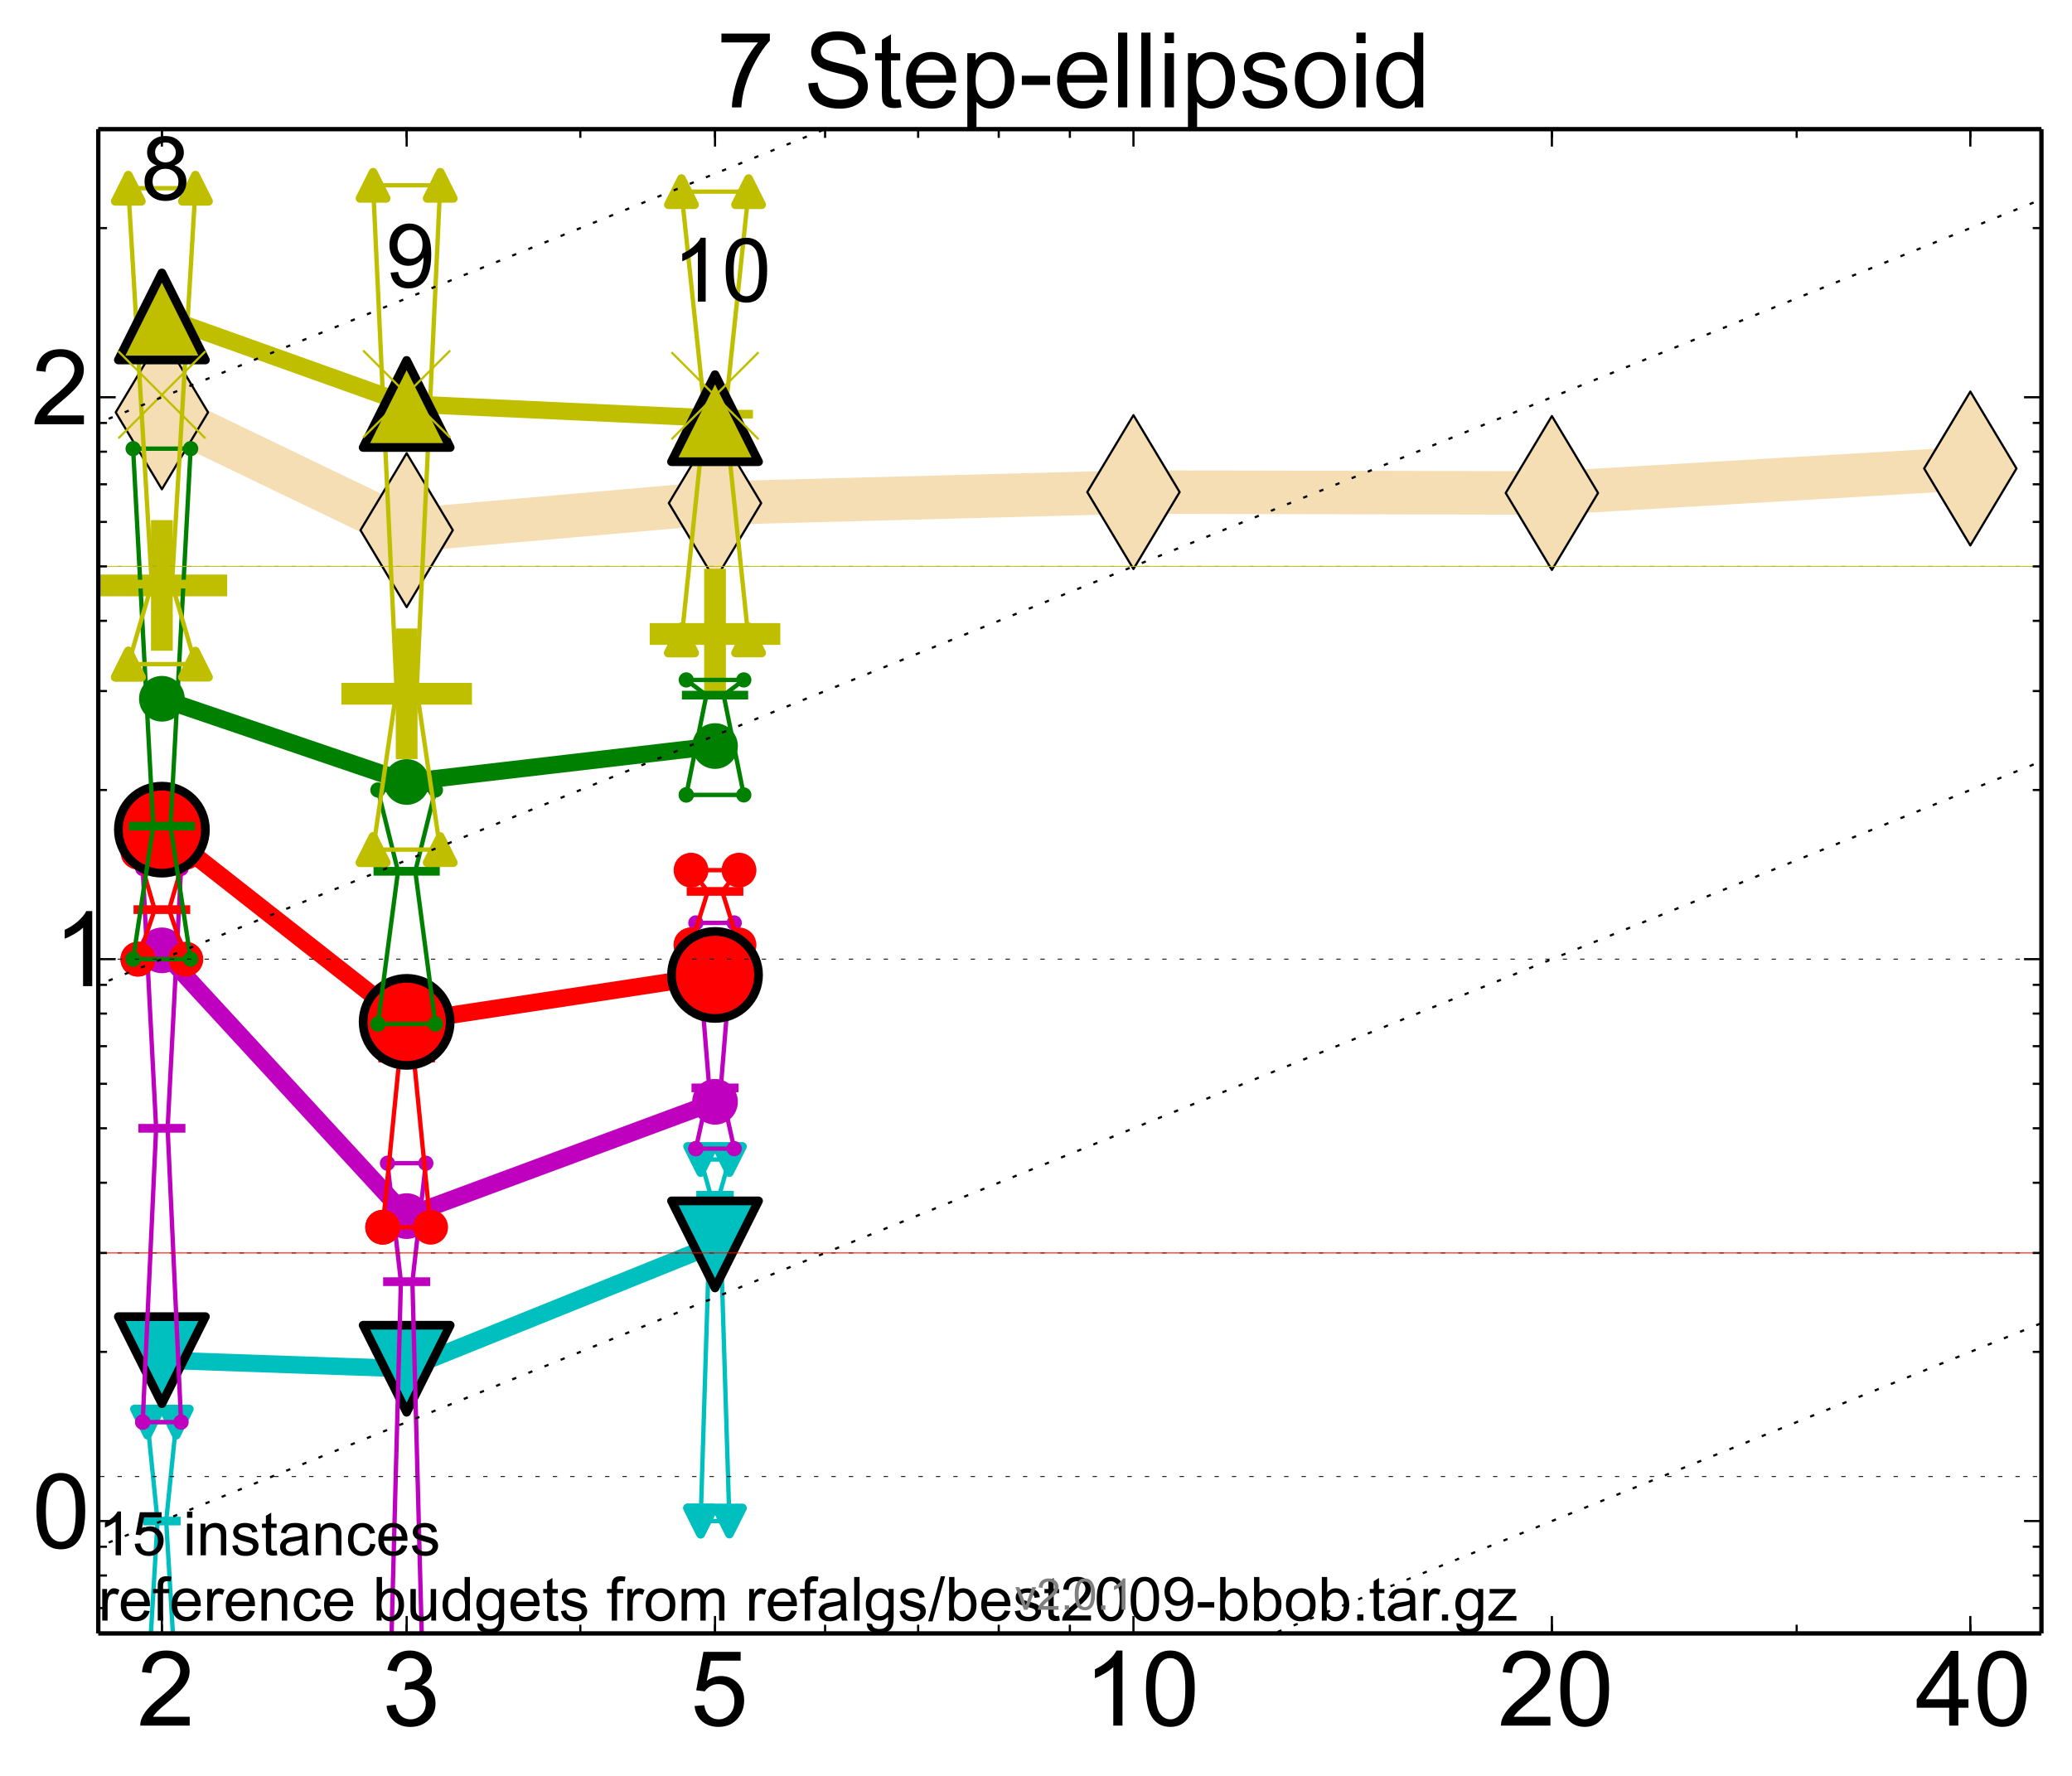 <?xml version="1.0" encoding="utf-8" standalone="no"?>
<!DOCTYPE svg PUBLIC "-//W3C//DTD SVG 1.1//EN"
  "http://www.w3.org/Graphics/SVG/1.1/DTD/svg11.dtd">
<!-- Created with matplotlib (http://matplotlib.org/) -->
<svg height="408pt" version="1.1" viewBox="0 0 476 408" width="476pt" xmlns="http://www.w3.org/2000/svg" xmlns:xlink="http://www.w3.org/1999/xlink">
 <defs>
  <style type="text/css">
*{stroke-linecap:butt;stroke-linejoin:round;}
  </style>
 </defs>
 <g id="figure_1">
  <g id="patch_1">
   <path d="
M0 408.42
L476.178 408.42
L476.178 0
L0 0
z
" style="fill:#ffffff;"/>
  </g>
  <g id="axes_1">
   <g id="patch_2">
    <path d="
M22.578 375.271
L468.977 375.271
L468.977 29.671
L22.578 29.671
z
" style="fill:#ffffff;"/>
   </g>
   <g id="line2d_1">
    <path clip-path="url(#p9e1ba397cf)" d="
M37.189 94.734
L93.42 121.805
L164.262 115.589
L260.389 113.052
L356.516 113.259
L452.643 107.637" style="fill:none;stroke:#f5deb3;stroke-linecap:square;stroke-width:10;"/>
    <defs>
     <path d="
M-8.32667e-16 17.678
L10.607 0
L9.4369e-16 -17.678
L-10.607 -3.55271e-15
z
" id="m1b483a9f33" style="stroke:#000000;stroke-linejoin:miter;stroke-width:0.5;"/>
    </defs>
    <g clip-path="url(#p9e1ba397cf)">
     <use style="fill:#f5deb3;stroke:#000000;stroke-linejoin:miter;stroke-width:0.5;" x="37.189" xlink:href="#m1b483a9f33" y="94.734"/>
     <use style="fill:#f5deb3;stroke:#000000;stroke-linejoin:miter;stroke-width:0.5;" x="93.42" xlink:href="#m1b483a9f33" y="121.805"/>
     <use style="fill:#f5deb3;stroke:#000000;stroke-linejoin:miter;stroke-width:0.5;" x="164.262" xlink:href="#m1b483a9f33" y="115.589"/>
     <use style="fill:#f5deb3;stroke:#000000;stroke-linejoin:miter;stroke-width:0.5;" x="260.389" xlink:href="#m1b483a9f33" y="113.052"/>
     <use style="fill:#f5deb3;stroke:#000000;stroke-linejoin:miter;stroke-width:0.5;" x="356.516" xlink:href="#m1b483a9f33" y="113.259"/>
     <use style="fill:#f5deb3;stroke:#000000;stroke-linejoin:miter;stroke-width:0.5;" x="452.643" xlink:href="#m1b483a9f33" y="107.637"/>
    </g>
   </g>
   <g id="line2d_2">
    <defs>
     <path d="
M-15 0
L15 0
M0 15
L0 -15" id="m87e8ae87dc" style="stroke:#bfbf00;stroke-width:5;"/>
    </defs>
    <g clip-path="url(#p9e1ba397cf)">
     <use style="fill:#bfbf00;stroke:#bfbf00;stroke-width:5;" x="37.189" xlink:href="#m87e8ae87dc" y="134.497"/>
    </g>
   </g>
   <g id="line2d_3">
    <g clip-path="url(#p9e1ba397cf)">
     <use style="fill:#bfbf00;stroke:#bfbf00;stroke-width:5;" x="93.42" xlink:href="#m87e8ae87dc" y="159.392"/>
    </g>
   </g>
   <g id="line2d_4">
    <g clip-path="url(#p9e1ba397cf)">
     <use style="fill:#bfbf00;stroke:#bfbf00;stroke-width:5;" x="164.262" xlink:href="#m87e8ae87dc" y="145.66"/>
    </g>
   </g>
   <g id="line2d_5">
    <path clip-path="url(#p9e1ba397cf)" d="
M33.885 388.314
L36.198 349.452
L33.885 326.72
L40.494 326.72
L38.18 349.452
L40.494 388.314
L33.885 388.314" style="fill:none;stroke:#00bfbf;stroke-linecap:square;"/>
    <defs>
     <path d="
M0 0
L0 0
L0 0
z
" id="m9ac02d4b70" style="stroke:#00bfbf;stroke-linejoin:miter;stroke-width:2;"/>
    </defs>
    <g clip-path="url(#p9e1ba397cf)">
     <use style="fill:#00bfbf;stroke:#00bfbf;stroke-linejoin:miter;stroke-width:2;" x="33.885" xlink:href="#m9ac02d4b70" y="388.314"/>
     <use style="fill:#00bfbf;stroke:#00bfbf;stroke-linejoin:miter;stroke-width:2;" x="36.198" xlink:href="#m9ac02d4b70" y="349.452"/>
     <use style="fill:#00bfbf;stroke:#00bfbf;stroke-linejoin:miter;stroke-width:2;" x="33.885" xlink:href="#m9ac02d4b70" y="326.72"/>
     <use style="fill:#00bfbf;stroke:#00bfbf;stroke-linejoin:miter;stroke-width:2;" x="40.494" xlink:href="#m9ac02d4b70" y="326.72"/>
     <use style="fill:#00bfbf;stroke:#00bfbf;stroke-linejoin:miter;stroke-width:2;" x="38.18" xlink:href="#m9ac02d4b70" y="349.452"/>
     <use style="fill:#00bfbf;stroke:#00bfbf;stroke-linejoin:miter;stroke-width:2;" x="40.494" xlink:href="#m9ac02d4b70" y="388.314"/>
     <use style="fill:#00bfbf;stroke:#00bfbf;stroke-linejoin:miter;stroke-width:2;" x="33.885" xlink:href="#m9ac02d4b70" y="388.314"/>
    </g>
   </g>
   <g id="line2d_6">
    <path clip-path="url(#p9e1ba397cf)" d="
M33.885 388.314
L40.494 388.314
L40.494 326.72
L33.885 326.72
L33.885 388.314" style="fill:none;"/>
    <defs>
     <path d="
M-3.67394e-16 3
L3 -3
L-3 -3
z
" id="mf178d8dd23" style="stroke:#00bfbf;stroke-linejoin:miter;stroke-width:2;"/>
    </defs>
    <g clip-path="url(#p9e1ba397cf)">
     <use style="fill:#00bfbf;stroke:#00bfbf;stroke-linejoin:miter;stroke-width:2;" x="33.885" xlink:href="#mf178d8dd23" y="388.314"/>
     <use style="fill:#00bfbf;stroke:#00bfbf;stroke-linejoin:miter;stroke-width:2;" x="40.494" xlink:href="#mf178d8dd23" y="388.314"/>
     <use style="fill:#00bfbf;stroke:#00bfbf;stroke-linejoin:miter;stroke-width:2;" x="40.494" xlink:href="#mf178d8dd23" y="326.72"/>
     <use style="fill:#00bfbf;stroke:#00bfbf;stroke-linejoin:miter;stroke-width:2;" x="33.885" xlink:href="#mf178d8dd23" y="326.72"/>
     <use style="fill:#00bfbf;stroke:#00bfbf;stroke-linejoin:miter;stroke-width:2;" x="33.885" xlink:href="#mf178d8dd23" y="388.314"/>
    </g>
   </g>
   <g id="line2d_7">
    <path clip-path="url(#p9e1ba397cf)" d="
M33.885 349.452
L40.494 349.452" style="fill:none;stroke:#00bfbf;stroke-linecap:square;stroke-width:2;"/>
    <g clip-path="url(#p9e1ba397cf)">
     <use style="fill:#00bfbf;stroke:#00bfbf;stroke-linejoin:miter;stroke-width:2;" x="33.885" xlink:href="#m9ac02d4b70" y="349.452"/>
     <use style="fill:#00bfbf;stroke:#00bfbf;stroke-linejoin:miter;stroke-width:2;" x="40.494" xlink:href="#m9ac02d4b70" y="349.452"/>
    </g>
   </g>
   <g id="line2d_8">
    <path clip-path="url(#p9e1ba397cf)" d="
M90.115 411.046" style="fill:none;stroke:#00bfbf;stroke-linecap:square;"/>
    <g clip-path="url(#p9e1ba397cf)">
     <use style="fill:#00bfbf;stroke:#00bfbf;stroke-linejoin:miter;stroke-width:2;" x="90.115" xlink:href="#m9ac02d4b70" y="411.046"/>
     <use style="fill:#00bfbf;stroke:#00bfbf;stroke-linejoin:miter;stroke-width:2;" x="92.428" xlink:href="#m9ac02d4b70" y="411.046"/>
     <use style="fill:#00bfbf;stroke:#00bfbf;stroke-linejoin:miter;stroke-width:2;" x="90.115" xlink:href="#m9ac02d4b70" y="411.046"/>
     <use style="fill:#00bfbf;stroke:#00bfbf;stroke-linejoin:miter;stroke-width:2;" x="96.724" xlink:href="#m9ac02d4b70" y="411.046"/>
     <use style="fill:#00bfbf;stroke:#00bfbf;stroke-linejoin:miter;stroke-width:2;" x="94.411" xlink:href="#m9ac02d4b70" y="411.046"/>
     <use style="fill:#00bfbf;stroke:#00bfbf;stroke-linejoin:miter;stroke-width:2;" x="96.724" xlink:href="#m9ac02d4b70" y="411.046"/>
     <use style="fill:#00bfbf;stroke:#00bfbf;stroke-linejoin:miter;stroke-width:2;" x="90.115" xlink:href="#m9ac02d4b70" y="411.046"/>
    </g>
   </g>
   <g id="line2d_9">
    <path clip-path="url(#p9e1ba397cf)" d="
M90.115 411.046" style="fill:none;"/>
    <g clip-path="url(#p9e1ba397cf)">
     <use style="fill:#00bfbf;stroke:#00bfbf;stroke-linejoin:miter;stroke-width:2;" x="90.115" xlink:href="#mf178d8dd23" y="411.046"/>
     <use style="fill:#00bfbf;stroke:#00bfbf;stroke-linejoin:miter;stroke-width:2;" x="96.724" xlink:href="#mf178d8dd23" y="411.046"/>
     <use style="fill:#00bfbf;stroke:#00bfbf;stroke-linejoin:miter;stroke-width:2;" x="96.724" xlink:href="#mf178d8dd23" y="411.046"/>
     <use style="fill:#00bfbf;stroke:#00bfbf;stroke-linejoin:miter;stroke-width:2;" x="90.115" xlink:href="#mf178d8dd23" y="411.046"/>
     <use style="fill:#00bfbf;stroke:#00bfbf;stroke-linejoin:miter;stroke-width:2;" x="90.115" xlink:href="#mf178d8dd23" y="411.046"/>
    </g>
   </g>
   <g id="line2d_10">
    <path clip-path="url(#p9e1ba397cf)" d="
M90.115 411.046" style="fill:none;stroke:#00bfbf;stroke-linecap:square;stroke-width:2;"/>
    <g clip-path="url(#p9e1ba397cf)">
     <use style="fill:#00bfbf;stroke:#00bfbf;stroke-linejoin:miter;stroke-width:2;" x="90.115" xlink:href="#m9ac02d4b70" y="411.046"/>
     <use style="fill:#00bfbf;stroke:#00bfbf;stroke-linejoin:miter;stroke-width:2;" x="96.724" xlink:href="#m9ac02d4b70" y="411.046"/>
    </g>
   </g>
   <g id="line2d_11">
    <path clip-path="url(#p9e1ba397cf)" d="
M160.958 349.452
L163.271 274.606
L160.958 266.387
L167.567 266.387
L165.253 274.606
L167.567 349.452
L160.958 349.452" style="fill:none;stroke:#00bfbf;stroke-linecap:square;"/>
    <g clip-path="url(#p9e1ba397cf)">
     <use style="fill:#00bfbf;stroke:#00bfbf;stroke-linejoin:miter;stroke-width:2;" x="160.958" xlink:href="#m9ac02d4b70" y="349.452"/>
     <use style="fill:#00bfbf;stroke:#00bfbf;stroke-linejoin:miter;stroke-width:2;" x="163.271" xlink:href="#m9ac02d4b70" y="274.606"/>
     <use style="fill:#00bfbf;stroke:#00bfbf;stroke-linejoin:miter;stroke-width:2;" x="160.958" xlink:href="#m9ac02d4b70" y="266.387"/>
     <use style="fill:#00bfbf;stroke:#00bfbf;stroke-linejoin:miter;stroke-width:2;" x="167.567" xlink:href="#m9ac02d4b70" y="266.387"/>
     <use style="fill:#00bfbf;stroke:#00bfbf;stroke-linejoin:miter;stroke-width:2;" x="165.253" xlink:href="#m9ac02d4b70" y="274.606"/>
     <use style="fill:#00bfbf;stroke:#00bfbf;stroke-linejoin:miter;stroke-width:2;" x="167.567" xlink:href="#m9ac02d4b70" y="349.452"/>
     <use style="fill:#00bfbf;stroke:#00bfbf;stroke-linejoin:miter;stroke-width:2;" x="160.958" xlink:href="#m9ac02d4b70" y="349.452"/>
    </g>
   </g>
   <g id="line2d_12">
    <path clip-path="url(#p9e1ba397cf)" d="
M160.958 349.452
L167.567 349.452
L167.567 266.387
L160.958 266.387
L160.958 349.452" style="fill:none;"/>
    <g clip-path="url(#p9e1ba397cf)">
     <use style="fill:#00bfbf;stroke:#00bfbf;stroke-linejoin:miter;stroke-width:2;" x="160.958" xlink:href="#mf178d8dd23" y="349.452"/>
     <use style="fill:#00bfbf;stroke:#00bfbf;stroke-linejoin:miter;stroke-width:2;" x="167.567" xlink:href="#mf178d8dd23" y="349.452"/>
     <use style="fill:#00bfbf;stroke:#00bfbf;stroke-linejoin:miter;stroke-width:2;" x="167.567" xlink:href="#mf178d8dd23" y="266.387"/>
     <use style="fill:#00bfbf;stroke:#00bfbf;stroke-linejoin:miter;stroke-width:2;" x="160.958" xlink:href="#mf178d8dd23" y="266.387"/>
     <use style="fill:#00bfbf;stroke:#00bfbf;stroke-linejoin:miter;stroke-width:2;" x="160.958" xlink:href="#mf178d8dd23" y="349.452"/>
    </g>
   </g>
   <g id="line2d_13">
    <path clip-path="url(#p9e1ba397cf)" d="
M160.958 274.606
L167.567 274.606" style="fill:none;stroke:#00bfbf;stroke-linecap:square;stroke-width:2;"/>
    <g clip-path="url(#p9e1ba397cf)">
     <use style="fill:#00bfbf;stroke:#00bfbf;stroke-linejoin:miter;stroke-width:2;" x="160.958" xlink:href="#m9ac02d4b70" y="274.606"/>
     <use style="fill:#00bfbf;stroke:#00bfbf;stroke-linejoin:miter;stroke-width:2;" x="167.567" xlink:href="#m9ac02d4b70" y="274.606"/>
    </g>
   </g>
   <g id="line2d_14">
    <path clip-path="url(#p9e1ba397cf)" d="
M37.189 312.492
L93.42 314.459" style="fill:none;stroke:#00bfbf;stroke-linecap:square;stroke-width:4;"/>
    <defs>
     <path d="
M0 0
L0 0
L0 0
z
" id="m54bff36147" style="stroke:#000000;stroke-linejoin:miter;stroke-width:2;"/>
    </defs>
    <g clip-path="url(#p9e1ba397cf)">
     <use style="fill:#00bfbf;stroke:#000000;stroke-linejoin:miter;stroke-width:2;" x="37.189" xlink:href="#m54bff36147" y="312.492"/>
     <use style="fill:#00bfbf;stroke:#000000;stroke-linejoin:miter;stroke-width:2;" x="93.42" xlink:href="#m54bff36147" y="314.459"/>
    </g>
   </g>
   <g id="line2d_15">
    <path clip-path="url(#p9e1ba397cf)" d="
M93.42 314.459
L164.262 285.9" style="fill:none;stroke:#00bfbf;stroke-linecap:square;stroke-width:4;"/>
    <g clip-path="url(#p9e1ba397cf)">
     <use style="fill:#00bfbf;stroke:#000000;stroke-linejoin:miter;stroke-width:2;" x="93.42" xlink:href="#m54bff36147" y="314.459"/>
     <use style="fill:#00bfbf;stroke:#000000;stroke-linejoin:miter;stroke-width:2;" x="164.262" xlink:href="#m54bff36147" y="285.9"/>
    </g>
   </g>
   <g id="line2d_16">
    <path clip-path="url(#p9e1ba397cf)" d="
M37.189 312.492
L93.42 314.459
L164.262 285.9" style="fill:none;"/>
    <defs>
     <path d="
M-1.22465e-15 10
L10 -10
L-10 -10
z
" id="m3e14c286d9" style="stroke:#000000;stroke-linejoin:miter;stroke-width:2;"/>
    </defs>
    <g clip-path="url(#p9e1ba397cf)">
     <use style="fill:#00bfbf;stroke:#000000;stroke-linejoin:miter;stroke-width:2;" x="37.189" xlink:href="#m3e14c286d9" y="312.492"/>
     <use style="fill:#00bfbf;stroke:#000000;stroke-linejoin:miter;stroke-width:2;" x="93.42" xlink:href="#m3e14c286d9" y="314.459"/>
     <use style="fill:#00bfbf;stroke:#000000;stroke-linejoin:miter;stroke-width:2;" x="164.262" xlink:href="#m3e14c286d9" y="285.9"/>
    </g>
   </g>
   <g id="line2d_17">
    <path clip-path="url(#p9e1ba397cf)" d="
M32.783 326.72
L35.867 259.22
L32.783 199.527
L41.595 199.527
L38.511 259.22
L41.595 326.72
L32.783 326.72" style="fill:none;stroke:#bf00bf;stroke-linecap:square;"/>
    <defs>
     <path d="
M0 0
C0 0 0 0 0 0
C0 0 0 0 0 0
C0 0 0 0 0 0
C0 0 0 0 0 0
C0 0 0 0 0 0
C0 0 0 0 0 0
C0 0 0 0 0 0
C0 0 0 0 0 0
z
" id="ma7358f3653" style="stroke:#bf00bf;stroke-width:0.5;"/>
    </defs>
    <g clip-path="url(#p9e1ba397cf)">
     <use style="fill:#bf00bf;stroke:#bf00bf;stroke-width:0.5;" x="32.783" xlink:href="#ma7358f3653" y="326.72"/>
     <use style="fill:#bf00bf;stroke:#bf00bf;stroke-width:0.5;" x="35.867" xlink:href="#ma7358f3653" y="259.22"/>
     <use style="fill:#bf00bf;stroke:#bf00bf;stroke-width:0.5;" x="32.783" xlink:href="#ma7358f3653" y="199.527"/>
     <use style="fill:#bf00bf;stroke:#bf00bf;stroke-width:0.5;" x="41.595" xlink:href="#ma7358f3653" y="199.527"/>
     <use style="fill:#bf00bf;stroke:#bf00bf;stroke-width:0.5;" x="38.511" xlink:href="#ma7358f3653" y="259.22"/>
     <use style="fill:#bf00bf;stroke:#bf00bf;stroke-width:0.5;" x="41.595" xlink:href="#ma7358f3653" y="326.72"/>
     <use style="fill:#bf00bf;stroke:#bf00bf;stroke-width:0.5;" x="32.783" xlink:href="#ma7358f3653" y="326.72"/>
    </g>
   </g>
   <g id="line2d_18">
    <path clip-path="url(#p9e1ba397cf)" d="
M32.783 326.72
L41.595 326.72
L41.595 199.527
L32.783 199.527
L32.783 326.72" style="fill:none;"/>
    <defs>
     <path d="
M0 1.5
C0.398 1.5 0.779 1.342 1.061 1.061
C1.342 0.779 1.5 0.398 1.5 0
C1.5 -0.398 1.342 -0.779 1.061 -1.061
C0.779 -1.342 0.398 -1.5 0 -1.5
C-0.398 -1.5 -0.779 -1.342 -1.061 -1.061
C-1.342 -0.779 -1.5 -0.398 -1.5 0
C-1.5 0.398 -1.342 0.779 -1.061 1.061
C-0.779 1.342 -0.398 1.5 0 1.5
z
" id="m56b4842580" style="stroke:#bf00bf;stroke-width:0.5;"/>
    </defs>
    <g clip-path="url(#p9e1ba397cf)">
     <use style="fill:#bf00bf;stroke:#bf00bf;stroke-width:0.5;" x="32.783" xlink:href="#m56b4842580" y="326.72"/>
     <use style="fill:#bf00bf;stroke:#bf00bf;stroke-width:0.5;" x="41.595" xlink:href="#m56b4842580" y="326.72"/>
     <use style="fill:#bf00bf;stroke:#bf00bf;stroke-width:0.5;" x="41.595" xlink:href="#m56b4842580" y="199.527"/>
     <use style="fill:#bf00bf;stroke:#bf00bf;stroke-width:0.5;" x="32.783" xlink:href="#m56b4842580" y="199.527"/>
     <use style="fill:#bf00bf;stroke:#bf00bf;stroke-width:0.5;" x="32.783" xlink:href="#m56b4842580" y="326.72"/>
    </g>
   </g>
   <g id="line2d_19">
    <path clip-path="url(#p9e1ba397cf)" d="
M32.783 259.22
L41.595 259.22" style="fill:none;stroke:#bf00bf;stroke-linecap:square;stroke-width:2;"/>
    <g clip-path="url(#p9e1ba397cf)">
     <use style="fill:#bf00bf;stroke:#bf00bf;stroke-width:0.5;" x="32.783" xlink:href="#ma7358f3653" y="259.22"/>
     <use style="fill:#bf00bf;stroke:#bf00bf;stroke-width:0.5;" x="41.595" xlink:href="#ma7358f3653" y="259.22"/>
    </g>
   </g>
   <g id="line2d_20">
    <path clip-path="url(#p9e1ba397cf)" d="
M89.014 411.046
M89.057 409.42
L92.098 294.463
L89.014 267.243
L97.826 267.243
L94.742 294.463
L97.783 409.42" style="fill:none;stroke:#bf00bf;stroke-linecap:square;"/>
    <g clip-path="url(#p9e1ba397cf)">
     <use style="fill:#bf00bf;stroke:#bf00bf;stroke-width:0.5;" x="89.014" xlink:href="#ma7358f3653" y="411.046"/>
     <use style="fill:#bf00bf;stroke:#bf00bf;stroke-width:0.5;" x="92.098" xlink:href="#ma7358f3653" y="294.463"/>
     <use style="fill:#bf00bf;stroke:#bf00bf;stroke-width:0.5;" x="89.014" xlink:href="#ma7358f3653" y="267.243"/>
     <use style="fill:#bf00bf;stroke:#bf00bf;stroke-width:0.5;" x="97.826" xlink:href="#ma7358f3653" y="267.243"/>
     <use style="fill:#bf00bf;stroke:#bf00bf;stroke-width:0.5;" x="94.742" xlink:href="#ma7358f3653" y="294.463"/>
     <use style="fill:#bf00bf;stroke:#bf00bf;stroke-width:0.5;" x="97.826" xlink:href="#ma7358f3653" y="411.046"/>
     <use style="fill:#bf00bf;stroke:#bf00bf;stroke-width:0.5;" x="89.014" xlink:href="#ma7358f3653" y="411.046"/>
    </g>
   </g>
   <g id="line2d_21">
    <path clip-path="url(#p9e1ba397cf)" d="
M89.014 411.046
M97.826 409.42
L97.826 267.243
L89.014 267.243
L89.014 409.42" style="fill:none;"/>
    <g clip-path="url(#p9e1ba397cf)">
     <use style="fill:#bf00bf;stroke:#bf00bf;stroke-width:0.5;" x="89.014" xlink:href="#m56b4842580" y="411.046"/>
     <use style="fill:#bf00bf;stroke:#bf00bf;stroke-width:0.5;" x="97.826" xlink:href="#m56b4842580" y="411.046"/>
     <use style="fill:#bf00bf;stroke:#bf00bf;stroke-width:0.5;" x="97.826" xlink:href="#m56b4842580" y="267.243"/>
     <use style="fill:#bf00bf;stroke:#bf00bf;stroke-width:0.5;" x="89.014" xlink:href="#m56b4842580" y="267.243"/>
     <use style="fill:#bf00bf;stroke:#bf00bf;stroke-width:0.5;" x="89.014" xlink:href="#m56b4842580" y="411.046"/>
    </g>
   </g>
   <g id="line2d_22">
    <path clip-path="url(#p9e1ba397cf)" d="
M89.014 294.463
L97.826 294.463" style="fill:none;stroke:#bf00bf;stroke-linecap:square;stroke-width:2;"/>
    <g clip-path="url(#p9e1ba397cf)">
     <use style="fill:#bf00bf;stroke:#bf00bf;stroke-width:0.5;" x="89.014" xlink:href="#ma7358f3653" y="294.463"/>
     <use style="fill:#bf00bf;stroke:#bf00bf;stroke-width:0.5;" x="97.826" xlink:href="#ma7358f3653" y="294.463"/>
    </g>
   </g>
   <g id="line2d_23">
    <path clip-path="url(#p9e1ba397cf)" d="
M159.856 263.895
L162.94 249.94
L159.856 212.037
L168.668 212.037
L165.584 249.94
L168.668 263.895
L159.856 263.895" style="fill:none;stroke:#bf00bf;stroke-linecap:square;"/>
    <g clip-path="url(#p9e1ba397cf)">
     <use style="fill:#bf00bf;stroke:#bf00bf;stroke-width:0.5;" x="159.856" xlink:href="#ma7358f3653" y="263.895"/>
     <use style="fill:#bf00bf;stroke:#bf00bf;stroke-width:0.5;" x="162.94" xlink:href="#ma7358f3653" y="249.94"/>
     <use style="fill:#bf00bf;stroke:#bf00bf;stroke-width:0.5;" x="159.856" xlink:href="#ma7358f3653" y="212.037"/>
     <use style="fill:#bf00bf;stroke:#bf00bf;stroke-width:0.5;" x="168.668" xlink:href="#ma7358f3653" y="212.037"/>
     <use style="fill:#bf00bf;stroke:#bf00bf;stroke-width:0.5;" x="165.584" xlink:href="#ma7358f3653" y="249.94"/>
     <use style="fill:#bf00bf;stroke:#bf00bf;stroke-width:0.5;" x="168.668" xlink:href="#ma7358f3653" y="263.895"/>
     <use style="fill:#bf00bf;stroke:#bf00bf;stroke-width:0.5;" x="159.856" xlink:href="#ma7358f3653" y="263.895"/>
    </g>
   </g>
   <g id="line2d_24">
    <path clip-path="url(#p9e1ba397cf)" d="
M159.856 263.895
L168.668 263.895
L168.668 212.037
L159.856 212.037
L159.856 263.895" style="fill:none;"/>
    <g clip-path="url(#p9e1ba397cf)">
     <use style="fill:#bf00bf;stroke:#bf00bf;stroke-width:0.5;" x="159.856" xlink:href="#m56b4842580" y="263.895"/>
     <use style="fill:#bf00bf;stroke:#bf00bf;stroke-width:0.5;" x="168.668" xlink:href="#m56b4842580" y="263.895"/>
     <use style="fill:#bf00bf;stroke:#bf00bf;stroke-width:0.5;" x="168.668" xlink:href="#m56b4842580" y="212.037"/>
     <use style="fill:#bf00bf;stroke:#bf00bf;stroke-width:0.5;" x="159.856" xlink:href="#m56b4842580" y="212.037"/>
     <use style="fill:#bf00bf;stroke:#bf00bf;stroke-width:0.5;" x="159.856" xlink:href="#m56b4842580" y="263.895"/>
    </g>
   </g>
   <g id="line2d_25">
    <path clip-path="url(#p9e1ba397cf)" d="
M159.856 249.94
L168.668 249.94" style="fill:none;stroke:#bf00bf;stroke-linecap:square;stroke-width:2;"/>
    <g clip-path="url(#p9e1ba397cf)">
     <use style="fill:#bf00bf;stroke:#bf00bf;stroke-width:0.5;" x="159.856" xlink:href="#ma7358f3653" y="249.94"/>
     <use style="fill:#bf00bf;stroke:#bf00bf;stroke-width:0.5;" x="168.668" xlink:href="#ma7358f3653" y="249.94"/>
    </g>
   </g>
   <g id="line2d_26">
    <path clip-path="url(#p9e1ba397cf)" d="
M37.189 218.34
L93.42 279.395" style="fill:none;stroke:#bf00bf;stroke-linecap:square;stroke-width:4;"/>
    <g clip-path="url(#p9e1ba397cf)">
     <use style="fill:#bf00bf;stroke:#bf00bf;stroke-width:0.5;" x="37.189" xlink:href="#ma7358f3653" y="218.34"/>
     <use style="fill:#bf00bf;stroke:#bf00bf;stroke-width:0.5;" x="93.42" xlink:href="#ma7358f3653" y="279.395"/>
    </g>
   </g>
   <g id="line2d_27">
    <path clip-path="url(#p9e1ba397cf)" d="
M93.42 279.395
L164.262 253.134" style="fill:none;stroke:#bf00bf;stroke-linecap:square;stroke-width:4;"/>
    <g clip-path="url(#p9e1ba397cf)">
     <use style="fill:#bf00bf;stroke:#bf00bf;stroke-width:0.5;" x="93.42" xlink:href="#ma7358f3653" y="279.395"/>
     <use style="fill:#bf00bf;stroke:#bf00bf;stroke-width:0.5;" x="164.262" xlink:href="#ma7358f3653" y="253.134"/>
    </g>
   </g>
   <g id="line2d_28">
    <path clip-path="url(#p9e1ba397cf)" d="
M37.189 218.34
L93.42 279.395
L164.262 253.134" style="fill:none;"/>
    <defs>
     <path d="
M0 5
C1.326 5 2.598 4.473 3.536 3.536
C4.473 2.598 5 1.326 5 0
C5 -1.326 4.473 -2.598 3.536 -3.536
C2.598 -4.473 1.326 -5 0 -5
C-1.326 -5 -2.598 -4.473 -3.536 -3.536
C-4.473 -2.598 -5 -1.326 -5 0
C-5 1.326 -4.473 2.598 -3.536 3.536
C-2.598 4.473 -1.326 5 0 5
z
" id="m536e98b0b7" style="stroke:#bf00bf;stroke-width:0.5;"/>
    </defs>
    <g clip-path="url(#p9e1ba397cf)">
     <use style="fill:#bf00bf;stroke:#bf00bf;stroke-width:0.5;" x="37.189" xlink:href="#m536e98b0b7" y="218.34"/>
     <use style="fill:#bf00bf;stroke:#bf00bf;stroke-width:0.5;" x="93.42" xlink:href="#m536e98b0b7" y="279.395"/>
     <use style="fill:#bf00bf;stroke:#bf00bf;stroke-width:0.5;" x="164.262" xlink:href="#m536e98b0b7" y="253.134"/>
    </g>
   </g>
   <g id="line2d_29">
    <path clip-path="url(#p9e1ba397cf)" d="
M31.682 220.359
L35.537 208.981
L31.682 195.788
L42.697 195.788
L38.841 208.981
L42.697 220.359
L31.682 220.359" style="fill:none;stroke:#ff0000;stroke-linecap:square;"/>
    <defs>
     <path d="
M0 0
C0 0 0 0 0 0
C0 0 0 0 0 0
C0 0 0 0 0 0
C0 0 0 0 0 0
C0 0 0 0 0 0
C0 0 0 0 0 0
C0 0 0 0 0 0
C0 0 0 0 0 0
z
" id="mf83d596818" style="stroke:#ff0000;stroke-width:2;"/>
    </defs>
    <g clip-path="url(#p9e1ba397cf)">
     <use style="fill:#ff0000;stroke:#ff0000;stroke-width:2;" x="31.682" xlink:href="#mf83d596818" y="220.359"/>
     <use style="fill:#ff0000;stroke:#ff0000;stroke-width:2;" x="35.537" xlink:href="#mf83d596818" y="208.981"/>
     <use style="fill:#ff0000;stroke:#ff0000;stroke-width:2;" x="31.682" xlink:href="#mf83d596818" y="195.788"/>
     <use style="fill:#ff0000;stroke:#ff0000;stroke-width:2;" x="42.697" xlink:href="#mf83d596818" y="195.788"/>
     <use style="fill:#ff0000;stroke:#ff0000;stroke-width:2;" x="38.841" xlink:href="#mf83d596818" y="208.981"/>
     <use style="fill:#ff0000;stroke:#ff0000;stroke-width:2;" x="42.697" xlink:href="#mf83d596818" y="220.359"/>
     <use style="fill:#ff0000;stroke:#ff0000;stroke-width:2;" x="31.682" xlink:href="#mf83d596818" y="220.359"/>
    </g>
   </g>
   <g id="line2d_30">
    <path clip-path="url(#p9e1ba397cf)" d="
M31.682 220.359
L42.697 220.359
L42.697 195.788
L31.682 195.788
L31.682 220.359" style="fill:none;"/>
    <defs>
     <path d="
M0 3
C0.796 3 1.559 2.684 2.121 2.121
C2.684 1.559 3 0.796 3 0
C3 -0.796 2.684 -1.559 2.121 -2.121
C1.559 -2.684 0.796 -3 0 -3
C-0.796 -3 -1.559 -2.684 -2.121 -2.121
C-2.684 -1.559 -3 -0.796 -3 0
C-3 0.796 -2.684 1.559 -2.121 2.121
C-1.559 2.684 -0.796 3 0 3
z
" id="m6d6f70f495" style="stroke:#ff0000;stroke-width:2;"/>
    </defs>
    <g clip-path="url(#p9e1ba397cf)">
     <use style="fill:#ff0000;stroke:#ff0000;stroke-width:2;" x="31.682" xlink:href="#m6d6f70f495" y="220.359"/>
     <use style="fill:#ff0000;stroke:#ff0000;stroke-width:2;" x="42.697" xlink:href="#m6d6f70f495" y="220.359"/>
     <use style="fill:#ff0000;stroke:#ff0000;stroke-width:2;" x="42.697" xlink:href="#m6d6f70f495" y="195.788"/>
     <use style="fill:#ff0000;stroke:#ff0000;stroke-width:2;" x="31.682" xlink:href="#m6d6f70f495" y="195.788"/>
     <use style="fill:#ff0000;stroke:#ff0000;stroke-width:2;" x="31.682" xlink:href="#m6d6f70f495" y="220.359"/>
    </g>
   </g>
   <g id="line2d_31">
    <path clip-path="url(#p9e1ba397cf)" d="
M31.682 208.981
L42.697 208.981" style="fill:none;stroke:#ff0000;stroke-linecap:square;stroke-width:2;"/>
    <g clip-path="url(#p9e1ba397cf)">
     <use style="fill:#ff0000;stroke:#ff0000;stroke-width:2;" x="31.682" xlink:href="#mf83d596818" y="208.981"/>
     <use style="fill:#ff0000;stroke:#ff0000;stroke-width:2;" x="42.697" xlink:href="#mf83d596818" y="208.981"/>
    </g>
   </g>
   <g id="line2d_32">
    <path clip-path="url(#p9e1ba397cf)" d="
M87.912 281.952
L91.768 243.091
L87.912 232.869
L98.927 232.869
L95.072 243.091
L98.927 281.952
L87.912 281.952" style="fill:none;stroke:#ff0000;stroke-linecap:square;"/>
    <g clip-path="url(#p9e1ba397cf)">
     <use style="fill:#ff0000;stroke:#ff0000;stroke-width:2;" x="87.912" xlink:href="#mf83d596818" y="281.952"/>
     <use style="fill:#ff0000;stroke:#ff0000;stroke-width:2;" x="91.768" xlink:href="#mf83d596818" y="243.091"/>
     <use style="fill:#ff0000;stroke:#ff0000;stroke-width:2;" x="87.912" xlink:href="#mf83d596818" y="232.869"/>
     <use style="fill:#ff0000;stroke:#ff0000;stroke-width:2;" x="98.927" xlink:href="#mf83d596818" y="232.869"/>
     <use style="fill:#ff0000;stroke:#ff0000;stroke-width:2;" x="95.072" xlink:href="#mf83d596818" y="243.091"/>
     <use style="fill:#ff0000;stroke:#ff0000;stroke-width:2;" x="98.927" xlink:href="#mf83d596818" y="281.952"/>
     <use style="fill:#ff0000;stroke:#ff0000;stroke-width:2;" x="87.912" xlink:href="#mf83d596818" y="281.952"/>
    </g>
   </g>
   <g id="line2d_33">
    <path clip-path="url(#p9e1ba397cf)" d="
M87.912 281.952
L98.927 281.952
L98.927 232.869
L87.912 232.869
L87.912 281.952" style="fill:none;"/>
    <g clip-path="url(#p9e1ba397cf)">
     <use style="fill:#ff0000;stroke:#ff0000;stroke-width:2;" x="87.912" xlink:href="#m6d6f70f495" y="281.952"/>
     <use style="fill:#ff0000;stroke:#ff0000;stroke-width:2;" x="98.927" xlink:href="#m6d6f70f495" y="281.952"/>
     <use style="fill:#ff0000;stroke:#ff0000;stroke-width:2;" x="98.927" xlink:href="#m6d6f70f495" y="232.869"/>
     <use style="fill:#ff0000;stroke:#ff0000;stroke-width:2;" x="87.912" xlink:href="#m6d6f70f495" y="232.869"/>
     <use style="fill:#ff0000;stroke:#ff0000;stroke-width:2;" x="87.912" xlink:href="#m6d6f70f495" y="281.952"/>
    </g>
   </g>
   <g id="line2d_34">
    <path clip-path="url(#p9e1ba397cf)" d="
M87.912 243.091
L98.927 243.091" style="fill:none;stroke:#ff0000;stroke-linecap:square;stroke-width:2;"/>
    <g clip-path="url(#p9e1ba397cf)">
     <use style="fill:#ff0000;stroke:#ff0000;stroke-width:2;" x="87.912" xlink:href="#mf83d596818" y="243.091"/>
     <use style="fill:#ff0000;stroke:#ff0000;stroke-width:2;" x="98.927" xlink:href="#mf83d596818" y="243.091"/>
    </g>
   </g>
   <g id="line2d_35">
    <path clip-path="url(#p9e1ba397cf)" d="
M158.755 217.092
L162.61 204.793
L158.755 199.915
L169.77 199.915
L165.914 204.793
L169.77 217.092
L158.755 217.092" style="fill:none;stroke:#ff0000;stroke-linecap:square;"/>
    <g clip-path="url(#p9e1ba397cf)">
     <use style="fill:#ff0000;stroke:#ff0000;stroke-width:2;" x="158.755" xlink:href="#mf83d596818" y="217.092"/>
     <use style="fill:#ff0000;stroke:#ff0000;stroke-width:2;" x="162.61" xlink:href="#mf83d596818" y="204.793"/>
     <use style="fill:#ff0000;stroke:#ff0000;stroke-width:2;" x="158.755" xlink:href="#mf83d596818" y="199.915"/>
     <use style="fill:#ff0000;stroke:#ff0000;stroke-width:2;" x="169.77" xlink:href="#mf83d596818" y="199.915"/>
     <use style="fill:#ff0000;stroke:#ff0000;stroke-width:2;" x="165.914" xlink:href="#mf83d596818" y="204.793"/>
     <use style="fill:#ff0000;stroke:#ff0000;stroke-width:2;" x="169.77" xlink:href="#mf83d596818" y="217.092"/>
     <use style="fill:#ff0000;stroke:#ff0000;stroke-width:2;" x="158.755" xlink:href="#mf83d596818" y="217.092"/>
    </g>
   </g>
   <g id="line2d_36">
    <path clip-path="url(#p9e1ba397cf)" d="
M158.755 217.092
L169.77 217.092
L169.77 199.915
L158.755 199.915
L158.755 217.092" style="fill:none;"/>
    <g clip-path="url(#p9e1ba397cf)">
     <use style="fill:#ff0000;stroke:#ff0000;stroke-width:2;" x="158.755" xlink:href="#m6d6f70f495" y="217.092"/>
     <use style="fill:#ff0000;stroke:#ff0000;stroke-width:2;" x="169.77" xlink:href="#m6d6f70f495" y="217.092"/>
     <use style="fill:#ff0000;stroke:#ff0000;stroke-width:2;" x="169.77" xlink:href="#m6d6f70f495" y="199.915"/>
     <use style="fill:#ff0000;stroke:#ff0000;stroke-width:2;" x="158.755" xlink:href="#m6d6f70f495" y="199.915"/>
     <use style="fill:#ff0000;stroke:#ff0000;stroke-width:2;" x="158.755" xlink:href="#m6d6f70f495" y="217.092"/>
    </g>
   </g>
   <g id="line2d_37">
    <path clip-path="url(#p9e1ba397cf)" d="
M158.755 204.793
L169.77 204.793" style="fill:none;stroke:#ff0000;stroke-linecap:square;stroke-width:2;"/>
    <g clip-path="url(#p9e1ba397cf)">
     <use style="fill:#ff0000;stroke:#ff0000;stroke-width:2;" x="158.755" xlink:href="#mf83d596818" y="204.793"/>
     <use style="fill:#ff0000;stroke:#ff0000;stroke-width:2;" x="169.77" xlink:href="#mf83d596818" y="204.793"/>
    </g>
   </g>
   <g id="line2d_38">
    <path clip-path="url(#p9e1ba397cf)" d="
M37.189 190.609
L93.42 234.77" style="fill:none;stroke:#ff0000;stroke-linecap:square;stroke-width:4;"/>
    <defs>
     <path d="
M0 0
C0 0 0 0 0 0
C0 0 0 0 0 0
C0 0 0 0 0 0
C0 0 0 0 0 0
C0 0 0 0 0 0
C0 0 0 0 0 0
C0 0 0 0 0 0
C0 0 0 0 0 0
z
" id="m4b89fe922e" style="stroke:#000000;stroke-width:2;"/>
    </defs>
    <g clip-path="url(#p9e1ba397cf)">
     <use style="fill:#ff0000;stroke:#000000;stroke-width:2;" x="37.189" xlink:href="#m4b89fe922e" y="190.609"/>
     <use style="fill:#ff0000;stroke:#000000;stroke-width:2;" x="93.42" xlink:href="#m4b89fe922e" y="234.77"/>
    </g>
   </g>
   <g id="line2d_39">
    <path clip-path="url(#p9e1ba397cf)" d="
M93.42 234.77
L164.262 223.987" style="fill:none;stroke:#ff0000;stroke-linecap:square;stroke-width:4;"/>
    <g clip-path="url(#p9e1ba397cf)">
     <use style="fill:#ff0000;stroke:#000000;stroke-width:2;" x="93.42" xlink:href="#m4b89fe922e" y="234.77"/>
     <use style="fill:#ff0000;stroke:#000000;stroke-width:2;" x="164.262" xlink:href="#m4b89fe922e" y="223.987"/>
    </g>
   </g>
   <g id="line2d_40">
    <path clip-path="url(#p9e1ba397cf)" d="
M37.189 190.609
L93.42 234.77
L164.262 223.987" style="fill:none;"/>
    <defs>
     <path d="
M0 10
C2.652 10 5.196 8.946 7.071 7.071
C8.946 5.196 10 2.652 10 0
C10 -2.652 8.946 -5.196 7.071 -7.071
C5.196 -8.946 2.652 -10 0 -10
C-2.652 -10 -5.196 -8.946 -7.071 -7.071
C-8.946 -5.196 -10 -2.652 -10 0
C-10 2.652 -8.946 5.196 -7.071 7.071
C-5.196 8.946 -2.652 10 0 10
z
" id="m1474c30724" style="stroke:#000000;stroke-width:2;"/>
    </defs>
    <g clip-path="url(#p9e1ba397cf)">
     <use style="fill:#ff0000;stroke:#000000;stroke-width:2;" x="37.189" xlink:href="#m1474c30724" y="190.609"/>
     <use style="fill:#ff0000;stroke:#000000;stroke-width:2;" x="93.42" xlink:href="#m1474c30724" y="234.77"/>
     <use style="fill:#ff0000;stroke:#000000;stroke-width:2;" x="164.262" xlink:href="#m1474c30724" y="223.987"/>
    </g>
   </g>
   <g id="line2d_41">
    <path clip-path="url(#p9e1ba397cf)" d="
M30.58 220.359
L35.206 189.791
L30.58 103.079
L43.798 103.079
L39.172 189.791
L43.798 220.359
L30.58 220.359" style="fill:none;stroke:#008000;stroke-linecap:square;"/>
    <defs>
     <path d="
M0 0
C0 0 0 0 0 0
C0 0 0 0 0 0
C0 0 0 0 0 0
C0 0 0 0 0 0
C0 0 0 0 0 0
C0 0 0 0 0 0
C0 0 0 0 0 0
C0 0 0 0 0 0
z
" id="mf3da2ae3b2" style="stroke:#008000;stroke-width:0.5;"/>
    </defs>
    <g clip-path="url(#p9e1ba397cf)">
     <use style="fill:#008000;stroke:#008000;stroke-width:0.5;" x="30.58" xlink:href="#mf3da2ae3b2" y="220.359"/>
     <use style="fill:#008000;stroke:#008000;stroke-width:0.5;" x="35.206" xlink:href="#mf3da2ae3b2" y="189.791"/>
     <use style="fill:#008000;stroke:#008000;stroke-width:0.5;" x="30.58" xlink:href="#mf3da2ae3b2" y="103.079"/>
     <use style="fill:#008000;stroke:#008000;stroke-width:0.5;" x="43.798" xlink:href="#mf3da2ae3b2" y="103.079"/>
     <use style="fill:#008000;stroke:#008000;stroke-width:0.5;" x="39.172" xlink:href="#mf3da2ae3b2" y="189.791"/>
     <use style="fill:#008000;stroke:#008000;stroke-width:0.5;" x="43.798" xlink:href="#mf3da2ae3b2" y="220.359"/>
     <use style="fill:#008000;stroke:#008000;stroke-width:0.5;" x="30.58" xlink:href="#mf3da2ae3b2" y="220.359"/>
    </g>
   </g>
   <g id="line2d_42">
    <path clip-path="url(#p9e1ba397cf)" d="
M30.58 220.359
L43.798 220.359
L43.798 103.079
L30.58 103.079
L30.58 220.359" style="fill:none;"/>
    <defs>
     <path d="
M0 1.5
C0.398 1.5 0.779 1.342 1.061 1.061
C1.342 0.779 1.5 0.398 1.5 0
C1.5 -0.398 1.342 -0.779 1.061 -1.061
C0.779 -1.342 0.398 -1.5 0 -1.5
C-0.398 -1.5 -0.779 -1.342 -1.061 -1.061
C-1.342 -0.779 -1.5 -0.398 -1.5 0
C-1.5 0.398 -1.342 0.779 -1.061 1.061
C-0.779 1.342 -0.398 1.5 0 1.5
z
" id="mb0b177905e" style="stroke:#008000;stroke-width:0.5;"/>
    </defs>
    <g clip-path="url(#p9e1ba397cf)">
     <use style="fill:#008000;stroke:#008000;stroke-width:0.5;" x="30.58" xlink:href="#mb0b177905e" y="220.359"/>
     <use style="fill:#008000;stroke:#008000;stroke-width:0.5;" x="43.798" xlink:href="#mb0b177905e" y="220.359"/>
     <use style="fill:#008000;stroke:#008000;stroke-width:0.5;" x="43.798" xlink:href="#mb0b177905e" y="103.079"/>
     <use style="fill:#008000;stroke:#008000;stroke-width:0.5;" x="30.58" xlink:href="#mb0b177905e" y="103.079"/>
     <use style="fill:#008000;stroke:#008000;stroke-width:0.5;" x="30.58" xlink:href="#mb0b177905e" y="220.359"/>
    </g>
   </g>
   <g id="line2d_43">
    <path clip-path="url(#p9e1ba397cf)" d="
M30.58 189.791
L43.798 189.791" style="fill:none;stroke:#008000;stroke-linecap:square;stroke-width:2;"/>
    <g clip-path="url(#p9e1ba397cf)">
     <use style="fill:#008000;stroke:#008000;stroke-width:0.5;" x="30.58" xlink:href="#mf3da2ae3b2" y="189.791"/>
     <use style="fill:#008000;stroke:#008000;stroke-width:0.5;" x="43.798" xlink:href="#mf3da2ae3b2" y="189.791"/>
    </g>
   </g>
   <g id="line2d_44">
    <path clip-path="url(#p9e1ba397cf)" d="
M86.811 235.255
L91.437 200.175
L86.811 181.497
L100.029 181.497
L95.403 200.175
L100.029 235.255
L86.811 235.255" style="fill:none;stroke:#008000;stroke-linecap:square;"/>
    <g clip-path="url(#p9e1ba397cf)">
     <use style="fill:#008000;stroke:#008000;stroke-width:0.5;" x="86.811" xlink:href="#mf3da2ae3b2" y="235.255"/>
     <use style="fill:#008000;stroke:#008000;stroke-width:0.5;" x="91.437" xlink:href="#mf3da2ae3b2" y="200.175"/>
     <use style="fill:#008000;stroke:#008000;stroke-width:0.5;" x="86.811" xlink:href="#mf3da2ae3b2" y="181.497"/>
     <use style="fill:#008000;stroke:#008000;stroke-width:0.5;" x="100.029" xlink:href="#mf3da2ae3b2" y="181.497"/>
     <use style="fill:#008000;stroke:#008000;stroke-width:0.5;" x="95.402" xlink:href="#mf3da2ae3b2" y="200.175"/>
     <use style="fill:#008000;stroke:#008000;stroke-width:0.5;" x="100.029" xlink:href="#mf3da2ae3b2" y="235.255"/>
     <use style="fill:#008000;stroke:#008000;stroke-width:0.5;" x="86.811" xlink:href="#mf3da2ae3b2" y="235.255"/>
    </g>
   </g>
   <g id="line2d_45">
    <path clip-path="url(#p9e1ba397cf)" d="
M86.811 235.255
L100.029 235.255
L100.029 181.497
L86.811 181.497
L86.811 235.255" style="fill:none;"/>
    <g clip-path="url(#p9e1ba397cf)">
     <use style="fill:#008000;stroke:#008000;stroke-width:0.5;" x="86.811" xlink:href="#mb0b177905e" y="235.255"/>
     <use style="fill:#008000;stroke:#008000;stroke-width:0.5;" x="100.029" xlink:href="#mb0b177905e" y="235.255"/>
     <use style="fill:#008000;stroke:#008000;stroke-width:0.5;" x="100.029" xlink:href="#mb0b177905e" y="181.497"/>
     <use style="fill:#008000;stroke:#008000;stroke-width:0.5;" x="86.811" xlink:href="#mb0b177905e" y="181.497"/>
     <use style="fill:#008000;stroke:#008000;stroke-width:0.5;" x="86.811" xlink:href="#mb0b177905e" y="235.255"/>
    </g>
   </g>
   <g id="line2d_46">
    <path clip-path="url(#p9e1ba397cf)" d="
M86.811 200.175
L100.029 200.175" style="fill:none;stroke:#008000;stroke-linecap:square;stroke-width:2;"/>
    <g clip-path="url(#p9e1ba397cf)">
     <use style="fill:#008000;stroke:#008000;stroke-width:0.5;" x="86.811" xlink:href="#mf3da2ae3b2" y="200.175"/>
     <use style="fill:#008000;stroke:#008000;stroke-width:0.5;" x="100.029" xlink:href="#mf3da2ae3b2" y="200.175"/>
    </g>
   </g>
   <g id="line2d_47">
    <path clip-path="url(#p9e1ba397cf)" d="
M157.653 182.63
L162.279 159.707
L157.653 156.208
L170.871 156.208
L166.245 159.707
L170.871 182.63
L157.653 182.63" style="fill:none;stroke:#008000;stroke-linecap:square;"/>
    <g clip-path="url(#p9e1ba397cf)">
     <use style="fill:#008000;stroke:#008000;stroke-width:0.5;" x="157.653" xlink:href="#mf3da2ae3b2" y="182.63"/>
     <use style="fill:#008000;stroke:#008000;stroke-width:0.5;" x="162.279" xlink:href="#mf3da2ae3b2" y="159.707"/>
     <use style="fill:#008000;stroke:#008000;stroke-width:0.5;" x="157.653" xlink:href="#mf3da2ae3b2" y="156.208"/>
     <use style="fill:#008000;stroke:#008000;stroke-width:0.5;" x="170.871" xlink:href="#mf3da2ae3b2" y="156.208"/>
     <use style="fill:#008000;stroke:#008000;stroke-width:0.5;" x="166.245" xlink:href="#mf3da2ae3b2" y="159.707"/>
     <use style="fill:#008000;stroke:#008000;stroke-width:0.5;" x="170.871" xlink:href="#mf3da2ae3b2" y="182.63"/>
     <use style="fill:#008000;stroke:#008000;stroke-width:0.5;" x="157.653" xlink:href="#mf3da2ae3b2" y="182.63"/>
    </g>
   </g>
   <g id="line2d_48">
    <path clip-path="url(#p9e1ba397cf)" d="
M157.653 182.63
L170.871 182.63
L170.871 156.208
L157.653 156.208
L157.653 182.63" style="fill:none;"/>
    <g clip-path="url(#p9e1ba397cf)">
     <use style="fill:#008000;stroke:#008000;stroke-width:0.5;" x="157.653" xlink:href="#mb0b177905e" y="182.63"/>
     <use style="fill:#008000;stroke:#008000;stroke-width:0.5;" x="170.871" xlink:href="#mb0b177905e" y="182.63"/>
     <use style="fill:#008000;stroke:#008000;stroke-width:0.5;" x="170.871" xlink:href="#mb0b177905e" y="156.208"/>
     <use style="fill:#008000;stroke:#008000;stroke-width:0.5;" x="157.653" xlink:href="#mb0b177905e" y="156.208"/>
     <use style="fill:#008000;stroke:#008000;stroke-width:0.5;" x="157.653" xlink:href="#mb0b177905e" y="182.63"/>
    </g>
   </g>
   <g id="line2d_49">
    <path clip-path="url(#p9e1ba397cf)" d="
M157.653 159.707
L170.871 159.707" style="fill:none;stroke:#008000;stroke-linecap:square;stroke-width:2;"/>
    <g clip-path="url(#p9e1ba397cf)">
     <use style="fill:#008000;stroke:#008000;stroke-width:0.5;" x="157.653" xlink:href="#mf3da2ae3b2" y="159.707"/>
     <use style="fill:#008000;stroke:#008000;stroke-width:0.5;" x="170.871" xlink:href="#mf3da2ae3b2" y="159.707"/>
    </g>
   </g>
   <g id="line2d_50">
    <path clip-path="url(#p9e1ba397cf)" d="
M37.189 160.537
L93.42 179.659" style="fill:none;stroke:#008000;stroke-linecap:square;stroke-width:4;"/>
    <g clip-path="url(#p9e1ba397cf)">
     <use style="fill:#008000;stroke:#008000;stroke-width:0.5;" x="37.189" xlink:href="#mf3da2ae3b2" y="160.537"/>
     <use style="fill:#008000;stroke:#008000;stroke-width:0.5;" x="93.42" xlink:href="#mf3da2ae3b2" y="179.659"/>
    </g>
   </g>
   <g id="line2d_51">
    <path clip-path="url(#p9e1ba397cf)" d="
M93.42 179.659
L164.262 171.4" style="fill:none;stroke:#008000;stroke-linecap:square;stroke-width:4;"/>
    <g clip-path="url(#p9e1ba397cf)">
     <use style="fill:#008000;stroke:#008000;stroke-width:0.5;" x="93.42" xlink:href="#mf3da2ae3b2" y="179.659"/>
     <use style="fill:#008000;stroke:#008000;stroke-width:0.5;" x="164.262" xlink:href="#mf3da2ae3b2" y="171.4"/>
    </g>
   </g>
   <g id="line2d_52">
    <path clip-path="url(#p9e1ba397cf)" d="
M37.189 160.537
L93.42 179.659
L164.262 171.4" style="fill:none;"/>
    <defs>
     <path d="
M0 5
C1.326 5 2.598 4.473 3.536 3.536
C4.473 2.598 5 1.326 5 0
C5 -1.326 4.473 -2.598 3.536 -3.536
C2.598 -4.473 1.326 -5 0 -5
C-1.326 -5 -2.598 -4.473 -3.536 -3.536
C-4.473 -2.598 -5 -1.326 -5 0
C-5 1.326 -4.473 2.598 -3.536 3.536
C-2.598 4.473 -1.326 5 0 5
z
" id="mcecd3d9643" style="stroke:#008000;stroke-width:0.5;"/>
    </defs>
    <g clip-path="url(#p9e1ba397cf)">
     <use style="fill:#008000;stroke:#008000;stroke-width:0.5;" x="37.189" xlink:href="#mcecd3d9643" y="160.537"/>
     <use style="fill:#008000;stroke:#008000;stroke-width:0.5;" x="93.42" xlink:href="#mcecd3d9643" y="179.659"/>
     <use style="fill:#008000;stroke:#008000;stroke-width:0.5;" x="164.262" xlink:href="#mcecd3d9643" y="171.4"/>
    </g>
   </g>
   <g id="line2d_53">
    <path clip-path="url(#p9e1ba397cf)" d="
M29.479 152.579
L34.876 134.195
L29.479 43.243
L44.9 43.243
L39.502 134.195
L44.9 152.579
L29.479 152.579" style="fill:none;stroke:#bfbf00;stroke-linecap:square;"/>
    <defs>
     <path d="
M0 0
L0 0
L0 0
z
" id="m305ae481a1" style="stroke:#bfbf00;stroke-linejoin:miter;stroke-width:2;"/>
    </defs>
    <g clip-path="url(#p9e1ba397cf)">
     <use style="fill:#bfbf00;stroke:#bfbf00;stroke-linejoin:miter;stroke-width:2;" x="29.479" xlink:href="#m305ae481a1" y="152.579"/>
     <use style="fill:#bfbf00;stroke:#bfbf00;stroke-linejoin:miter;stroke-width:2;" x="34.876" xlink:href="#m305ae481a1" y="134.195"/>
     <use style="fill:#bfbf00;stroke:#bfbf00;stroke-linejoin:miter;stroke-width:2;" x="29.479" xlink:href="#m305ae481a1" y="43.243"/>
     <use style="fill:#bfbf00;stroke:#bfbf00;stroke-linejoin:miter;stroke-width:2;" x="44.899" xlink:href="#m305ae481a1" y="43.243"/>
     <use style="fill:#bfbf00;stroke:#bfbf00;stroke-linejoin:miter;stroke-width:2;" x="39.502" xlink:href="#m305ae481a1" y="134.195"/>
     <use style="fill:#bfbf00;stroke:#bfbf00;stroke-linejoin:miter;stroke-width:2;" x="44.899" xlink:href="#m305ae481a1" y="152.579"/>
     <use style="fill:#bfbf00;stroke:#bfbf00;stroke-linejoin:miter;stroke-width:2;" x="29.479" xlink:href="#m305ae481a1" y="152.579"/>
    </g>
   </g>
   <g id="line2d_54">
    <path clip-path="url(#p9e1ba397cf)" d="
M29.479 152.579
L44.9 152.579
L44.9 43.243
L29.479 43.243
L29.479 152.579" style="fill:none;"/>
    <defs>
     <path d="
M0 -3
L-3 3
L3 3
z
" id="m7e6fbcf688" style="stroke:#bfbf00;stroke-linejoin:miter;stroke-width:2;"/>
    </defs>
    <g clip-path="url(#p9e1ba397cf)">
     <use style="fill:#bfbf00;stroke:#bfbf00;stroke-linejoin:miter;stroke-width:2;" x="29.479" xlink:href="#m7e6fbcf688" y="152.579"/>
     <use style="fill:#bfbf00;stroke:#bfbf00;stroke-linejoin:miter;stroke-width:2;" x="44.899" xlink:href="#m7e6fbcf688" y="152.579"/>
     <use style="fill:#bfbf00;stroke:#bfbf00;stroke-linejoin:miter;stroke-width:2;" x="44.899" xlink:href="#m7e6fbcf688" y="43.243"/>
     <use style="fill:#bfbf00;stroke:#bfbf00;stroke-linejoin:miter;stroke-width:2;" x="29.479" xlink:href="#m7e6fbcf688" y="43.243"/>
     <use style="fill:#bfbf00;stroke:#bfbf00;stroke-linejoin:miter;stroke-width:2;" x="29.479" xlink:href="#m7e6fbcf688" y="152.579"/>
    </g>
   </g>
   <g id="line2d_55">
    <path clip-path="url(#p9e1ba397cf)" d="
M29.479 134.195
L44.9 134.195" style="fill:none;stroke:#bfbf00;stroke-linecap:square;stroke-width:2;"/>
    <g clip-path="url(#p9e1ba397cf)">
     <use style="fill:#bfbf00;stroke:#bfbf00;stroke-linejoin:miter;stroke-width:2;" x="29.479" xlink:href="#m305ae481a1" y="134.195"/>
     <use style="fill:#bfbf00;stroke:#bfbf00;stroke-linejoin:miter;stroke-width:2;" x="44.899" xlink:href="#m305ae481a1" y="134.195"/>
    </g>
   </g>
   <g id="line2d_56">
    <path clip-path="url(#p9e1ba397cf)" d="
M85.709 195.188
L91.107 158.455
L85.709 42.572
L101.13 42.572
L95.733 158.455
L101.13 195.188
L85.709 195.188" style="fill:none;stroke:#bfbf00;stroke-linecap:square;"/>
    <g clip-path="url(#p9e1ba397cf)">
     <use style="fill:#bfbf00;stroke:#bfbf00;stroke-linejoin:miter;stroke-width:2;" x="85.709" xlink:href="#m305ae481a1" y="195.188"/>
     <use style="fill:#bfbf00;stroke:#bfbf00;stroke-linejoin:miter;stroke-width:2;" x="91.107" xlink:href="#m305ae481a1" y="158.455"/>
     <use style="fill:#bfbf00;stroke:#bfbf00;stroke-linejoin:miter;stroke-width:2;" x="85.709" xlink:href="#m305ae481a1" y="42.572"/>
     <use style="fill:#bfbf00;stroke:#bfbf00;stroke-linejoin:miter;stroke-width:2;" x="101.13" xlink:href="#m305ae481a1" y="42.572"/>
     <use style="fill:#bfbf00;stroke:#bfbf00;stroke-linejoin:miter;stroke-width:2;" x="95.733" xlink:href="#m305ae481a1" y="158.455"/>
     <use style="fill:#bfbf00;stroke:#bfbf00;stroke-linejoin:miter;stroke-width:2;" x="101.13" xlink:href="#m305ae481a1" y="195.188"/>
     <use style="fill:#bfbf00;stroke:#bfbf00;stroke-linejoin:miter;stroke-width:2;" x="85.709" xlink:href="#m305ae481a1" y="195.188"/>
    </g>
   </g>
   <g id="line2d_57">
    <path clip-path="url(#p9e1ba397cf)" d="
M85.709 195.188
L101.13 195.188
L101.13 42.572
L85.709 42.572
L85.709 195.188" style="fill:none;"/>
    <g clip-path="url(#p9e1ba397cf)">
     <use style="fill:#bfbf00;stroke:#bfbf00;stroke-linejoin:miter;stroke-width:2;" x="85.709" xlink:href="#m7e6fbcf688" y="195.188"/>
     <use style="fill:#bfbf00;stroke:#bfbf00;stroke-linejoin:miter;stroke-width:2;" x="101.13" xlink:href="#m7e6fbcf688" y="195.188"/>
     <use style="fill:#bfbf00;stroke:#bfbf00;stroke-linejoin:miter;stroke-width:2;" x="101.13" xlink:href="#m7e6fbcf688" y="42.572"/>
     <use style="fill:#bfbf00;stroke:#bfbf00;stroke-linejoin:miter;stroke-width:2;" x="85.709" xlink:href="#m7e6fbcf688" y="42.572"/>
     <use style="fill:#bfbf00;stroke:#bfbf00;stroke-linejoin:miter;stroke-width:2;" x="85.709" xlink:href="#m7e6fbcf688" y="195.188"/>
    </g>
   </g>
   <g id="line2d_58">
    <path clip-path="url(#p9e1ba397cf)" d="
M85.709 158.455
L101.13 158.455" style="fill:none;stroke:#bfbf00;stroke-linecap:square;stroke-width:2;"/>
    <g clip-path="url(#p9e1ba397cf)">
     <use style="fill:#bfbf00;stroke:#bfbf00;stroke-linejoin:miter;stroke-width:2;" x="85.709" xlink:href="#m305ae481a1" y="158.455"/>
     <use style="fill:#bfbf00;stroke:#bfbf00;stroke-linejoin:miter;stroke-width:2;" x="101.13" xlink:href="#m305ae481a1" y="158.455"/>
    </g>
   </g>
   <g id="line2d_59">
    <path clip-path="url(#p9e1ba397cf)" d="
M156.552 147.007
L161.949 95.153
L156.552 44.034
L171.972 44.034
L166.575 95.153
L171.972 147.007
L156.552 147.007" style="fill:none;stroke:#bfbf00;stroke-linecap:square;"/>
    <g clip-path="url(#p9e1ba397cf)">
     <use style="fill:#bfbf00;stroke:#bfbf00;stroke-linejoin:miter;stroke-width:2;" x="156.552" xlink:href="#m305ae481a1" y="147.007"/>
     <use style="fill:#bfbf00;stroke:#bfbf00;stroke-linejoin:miter;stroke-width:2;" x="161.949" xlink:href="#m305ae481a1" y="95.153"/>
     <use style="fill:#bfbf00;stroke:#bfbf00;stroke-linejoin:miter;stroke-width:2;" x="156.552" xlink:href="#m305ae481a1" y="44.034"/>
     <use style="fill:#bfbf00;stroke:#bfbf00;stroke-linejoin:miter;stroke-width:2;" x="171.972" xlink:href="#m305ae481a1" y="44.034"/>
     <use style="fill:#bfbf00;stroke:#bfbf00;stroke-linejoin:miter;stroke-width:2;" x="166.575" xlink:href="#m305ae481a1" y="95.153"/>
     <use style="fill:#bfbf00;stroke:#bfbf00;stroke-linejoin:miter;stroke-width:2;" x="171.972" xlink:href="#m305ae481a1" y="147.007"/>
     <use style="fill:#bfbf00;stroke:#bfbf00;stroke-linejoin:miter;stroke-width:2;" x="156.552" xlink:href="#m305ae481a1" y="147.007"/>
    </g>
   </g>
   <g id="line2d_60">
    <path clip-path="url(#p9e1ba397cf)" d="
M156.552 147.007
L171.972 147.007
L171.972 44.034
L156.552 44.034
L156.552 147.007" style="fill:none;"/>
    <g clip-path="url(#p9e1ba397cf)">
     <use style="fill:#bfbf00;stroke:#bfbf00;stroke-linejoin:miter;stroke-width:2;" x="156.552" xlink:href="#m7e6fbcf688" y="147.007"/>
     <use style="fill:#bfbf00;stroke:#bfbf00;stroke-linejoin:miter;stroke-width:2;" x="171.972" xlink:href="#m7e6fbcf688" y="147.007"/>
     <use style="fill:#bfbf00;stroke:#bfbf00;stroke-linejoin:miter;stroke-width:2;" x="171.972" xlink:href="#m7e6fbcf688" y="44.034"/>
     <use style="fill:#bfbf00;stroke:#bfbf00;stroke-linejoin:miter;stroke-width:2;" x="156.552" xlink:href="#m7e6fbcf688" y="44.034"/>
     <use style="fill:#bfbf00;stroke:#bfbf00;stroke-linejoin:miter;stroke-width:2;" x="156.552" xlink:href="#m7e6fbcf688" y="147.007"/>
    </g>
   </g>
   <g id="line2d_61">
    <path clip-path="url(#p9e1ba397cf)" d="
M156.552 95.153
L171.972 95.153" style="fill:none;stroke:#bfbf00;stroke-linecap:square;stroke-width:2;"/>
    <g clip-path="url(#p9e1ba397cf)">
     <use style="fill:#bfbf00;stroke:#bfbf00;stroke-linejoin:miter;stroke-width:2;" x="156.552" xlink:href="#m305ae481a1" y="95.153"/>
     <use style="fill:#bfbf00;stroke:#bfbf00;stroke-linejoin:miter;stroke-width:2;" x="171.972" xlink:href="#m305ae481a1" y="95.153"/>
    </g>
   </g>
   <g id="line2d_62">
    <path clip-path="url(#p9e1ba397cf)" d="
M37.189 72.702
L93.42 92.801" style="fill:none;stroke:#bfbf00;stroke-linecap:square;stroke-width:4;"/>
    <defs>
     <path d="
M0 0
L0 0
L0 0
z
" id="m9301f2e18b" style="stroke:#000000;stroke-linejoin:miter;stroke-width:2;"/>
    </defs>
    <g clip-path="url(#p9e1ba397cf)">
     <use style="fill:#bfbf00;stroke:#000000;stroke-linejoin:miter;stroke-width:2;" x="37.189" xlink:href="#m9301f2e18b" y="72.702"/>
     <use style="fill:#bfbf00;stroke:#000000;stroke-linejoin:miter;stroke-width:2;" x="93.42" xlink:href="#m9301f2e18b" y="92.801"/>
    </g>
   </g>
   <g id="line2d_63">
    <path clip-path="url(#p9e1ba397cf)" d="
M93.42 92.801
L164.262 96.074" style="fill:none;stroke:#bfbf00;stroke-linecap:square;stroke-width:4;"/>
    <g clip-path="url(#p9e1ba397cf)">
     <use style="fill:#bfbf00;stroke:#000000;stroke-linejoin:miter;stroke-width:2;" x="93.42" xlink:href="#m9301f2e18b" y="92.801"/>
     <use style="fill:#bfbf00;stroke:#000000;stroke-linejoin:miter;stroke-width:2;" x="164.262" xlink:href="#m9301f2e18b" y="96.074"/>
    </g>
   </g>
   <g id="line2d_64">
    <path clip-path="url(#p9e1ba397cf)" d="
M37.189 72.702
L93.42 92.801
L164.262 96.074" style="fill:none;"/>
    <defs>
     <path d="
M0 -10
L-10 10
L10 10
z
" id="m0b3fcd2f2a" style="stroke:#000000;stroke-linejoin:miter;stroke-width:2;"/>
    </defs>
    <g clip-path="url(#p9e1ba397cf)">
     <use style="fill:#bfbf00;stroke:#000000;stroke-linejoin:miter;stroke-width:2;" x="37.189" xlink:href="#m0b3fcd2f2a" y="72.702"/>
     <use style="fill:#bfbf00;stroke:#000000;stroke-linejoin:miter;stroke-width:2;" x="93.42" xlink:href="#m0b3fcd2f2a" y="92.801"/>
     <use style="fill:#bfbf00;stroke:#000000;stroke-linejoin:miter;stroke-width:2;" x="164.262" xlink:href="#m0b3fcd2f2a" y="96.074"/>
    </g>
   </g>
   <g id="line2d_65"/>
   <g id="line2d_66"/>
   <g id="line2d_67"/>
   <g id="line2d_68"/>
   <g id="line2d_69"/>
   <g id="line2d_70">
    <defs>
     <path d="
M-10 10
L10 -10
M-10 -10
L10 10" id="m48aafed393" style="stroke:#bfbf00;stroke-width:0.5;"/>
    </defs>
    <g clip-path="url(#p9e1ba397cf)">
     <use style="fill:#bfbf00;stroke:#bfbf00;stroke-width:0.5;" x="37.189" xlink:href="#m48aafed393" y="90.707"/>
     <use style="fill:#bfbf00;stroke:#bfbf00;stroke-width:0.5;" x="93.42" xlink:href="#m48aafed393" y="90.522"/>
     <use style="fill:#bfbf00;stroke:#bfbf00;stroke-width:0.5;" x="164.262" xlink:href="#m48aafed393" y="90.929"/>
    </g>
   </g>
   <g id="line2d_71">
    <path clip-path="url(#p9e1ba397cf)" d="
M-58.938 130.126
M-1 130.126
L477.178 130.126" style="fill:none;stroke:#000000;stroke-dasharray:1,3;stroke-dashoffset:0.0;stroke-width:0.2;"/>
   </g>
   <g id="line2d_72">
    <path clip-path="url(#p9e1ba397cf)" d="
M-58.938 130.126
M-1 130.126
L477.178 130.126" style="fill:none;stroke:#bfbf00;stroke-linecap:square;stroke-width:0.2;"/>
   </g>
   <g id="line2d_73">
    <path clip-path="url(#p9e1ba397cf)" d="
M-58.938 220.359
M-1 220.359
L477.178 220.359" style="fill:none;stroke:#000000;stroke-dasharray:1,3;stroke-dashoffset:0.0;stroke-width:0.2;"/>
   </g>
   <g id="line2d_74">
    <path clip-path="url(#p9e1ba397cf)" d="
M-58.938 287.859
M-1 287.859
L477.178 287.859" style="fill:none;stroke:#000000;stroke-dasharray:1,3;stroke-dashoffset:0.0;stroke-width:0.2;"/>
   </g>
   <g id="line2d_75">
    <path clip-path="url(#p9e1ba397cf)" d="
M-58.938 287.859
M-1 287.859
L477.178 287.859" style="fill:none;stroke:#ff0000;stroke-linecap:square;stroke-width:0.2;"/>
   </g>
   <g id="line2d_76">
    <path clip-path="url(#p9e1ba397cf)" d="
M-58.938 339.231
M-1 339.231
L477.178 339.231" style="fill:none;stroke:#000000;stroke-dasharray:1,3;stroke-dashoffset:0.0;stroke-width:0.2;"/>
   </g>
   <g id="line2d_77">
    <path clip-path="url(#p9e1ba397cf)" d="
M-58.938 388.314
M-1 388.314
L477.178 388.314" style="fill:none;stroke:#000000;stroke-dasharray:1,3;stroke-dashoffset:0.0;stroke-width:0.2;"/>
   </g>
   <g id="line2d_78">
    <path clip-path="url(#p9e1ba397cf)" d="
M-58.938 388.314
M-1 388.314
L477.178 388.314" style="fill:none;stroke:#00bfbf;stroke-linecap:square;stroke-width:0.2;"/>
   </g>
   <g id="line2d_79">
    <path clip-path="url(#p9e1ba397cf)" d="
M-282.138 607.64
M208.18 409.42
L477.178 300.673" style="fill:none;stroke:#000000;stroke-dasharray:1,3;stroke-dashoffset:0.0;stroke-width:0.5;"/>
   </g>
   <g id="line2d_80">
    <path clip-path="url(#p9e1ba397cf)" d="
M-282.138 478.546
M-1 364.891
L477.178 171.579" style="fill:none;stroke:#000000;stroke-dasharray:1,3;stroke-dashoffset:0.0;stroke-width:0.5;"/>
   </g>
   <g id="line2d_81">
    <path clip-path="url(#p9e1ba397cf)" d="
M-282.138 349.452
M-1 235.797
L477.178 42.485" style="fill:none;stroke:#000000;stroke-dasharray:1,3;stroke-dashoffset:0.0;stroke-width:0.5;"/>
   </g>
   <g id="line2d_82">
    <path clip-path="url(#p9e1ba397cf)" d="
M-282.138 220.359
M-1 106.703
L265.415 -1" style="fill:none;stroke:#000000;stroke-dasharray:1,3;stroke-dashoffset:0.0;stroke-width:0.5;"/>
   </g>
   <g id="line2d_83">
    <path clip-path="url(#p9e1ba397cf)" d="
M-282.138 91.265" style="fill:none;stroke:#000000;stroke-dasharray:1,3;stroke-dashoffset:0.0;stroke-width:0.5;"/>
   </g>
   <g id="line2d_84">
    <path clip-path="url(#p9e1ba397cf)" d="
M-282.138 -37.829" style="fill:none;stroke:#000000;stroke-dasharray:1,3;stroke-dashoffset:0.0;stroke-width:0.5;"/>
   </g>
   <g id="line2d_85">
    <path clip-path="url(#p9e1ba397cf)" d="
M-282.138 -166.923" style="fill:none;stroke:#000000;stroke-dasharray:1,3;stroke-dashoffset:0.0;stroke-width:0.5;"/>
   </g>
   <g id="line2d_86">
    <path clip-path="url(#p9e1ba397cf)" d="
M-282.138 -296.017" style="fill:none;stroke:#000000;stroke-dasharray:1,3;stroke-dashoffset:0.0;stroke-width:0.5;"/>
   </g>
   <g id="line2d_87">
    <path clip-path="url(#p9e1ba397cf)" d="
M-282.138 -425.111" style="fill:none;stroke:#000000;stroke-dasharray:1,3;stroke-dashoffset:0.0;stroke-width:0.5;"/>
   </g>
   <g id="matplotlib.axis_1">
    <g id="xtick_1">
     <g id="line2d_88">
      <defs>
       <path d="
M0 0
L0 -4" id="m93b0483c22" style="stroke:#000000;stroke-width:0.5;"/>
      </defs>
      <g>
       <use style="stroke:#000000;stroke-width:0.5;" x="37.189" xlink:href="#m93b0483c22" y="375.271"/>
      </g>
     </g>
     <g id="line2d_89">
      <defs>
       <path d="
M0 0
L0 4" id="m741efc42ff" style="stroke:#000000;stroke-width:0.5;"/>
      </defs>
      <g>
       <use style="stroke:#000000;stroke-width:0.5;" x="37.189" xlink:href="#m741efc42ff" y="29.671"/>
      </g>
     </g>
     <g id="text_1">
      <!-- 2 -->
      <defs>
       <path d="
M50.344 8.453
L50.344 0
L3.031 0
Q2.938 3.172 4.047 6.109
Q5.859 10.938 9.828 15.625
Q13.812 20.312 21.344 26.469
Q33.016 36.031 37.109 41.625
Q41.219 47.219 41.219 52.203
Q41.219 57.422 37.469 61
Q33.734 64.594 27.734 64.594
Q21.391 64.594 17.578 60.781
Q13.766 56.984 13.719 50.25
L4.688 51.172
Q5.609 61.281 11.656 66.578
Q17.719 71.875 27.938 71.875
Q38.234 71.875 44.234 66.156
Q50.25 60.453 50.25 52
Q50.25 47.703 48.484 43.547
Q46.734 39.406 42.656 34.812
Q38.578 30.219 29.109 22.219
Q21.188 15.578 18.938 13.203
Q16.703 10.844 15.234 8.453
z
" id="ArialMT-32"/>
      </defs>
      <g transform="translate(31.5 396.45)scale(0.24 -0.24)">
       <use xlink:href="#ArialMT-32"/>
      </g>
     </g>
    </g>
    <g id="xtick_2">
     <g id="line2d_90">
      <g>
       <use style="stroke:#000000;stroke-width:0.5;" x="93.42" xlink:href="#m93b0483c22" y="375.271"/>
      </g>
     </g>
     <g id="line2d_91">
      <g>
       <use style="stroke:#000000;stroke-width:0.5;" x="93.42" xlink:href="#m741efc42ff" y="29.671"/>
      </g>
     </g>
     <g id="text_2">
      <!-- 3 -->
      <defs>
       <path d="
M4.203 18.891
L12.984 20.062
Q14.5 12.594 18.141 9.297
Q21.781 6 27 6
Q33.203 6 37.469 10.297
Q41.75 14.594 41.75 20.953
Q41.75 27 37.797 30.922
Q33.844 34.859 27.734 34.859
Q25.25 34.859 21.531 33.891
L22.516 41.609
Q23.391 41.5 23.922 41.5
Q29.547 41.5 34.031 44.422
Q38.531 47.359 38.531 53.469
Q38.531 58.297 35.25 61.469
Q31.984 64.656 26.812 64.656
Q21.688 64.656 18.266 61.422
Q14.844 58.203 13.875 51.766
L5.078 53.328
Q6.688 62.156 12.391 67.016
Q18.109 71.875 26.609 71.875
Q32.469 71.875 37.391 69.359
Q42.328 66.844 44.938 62.5
Q47.562 58.156 47.562 53.266
Q47.562 48.641 45.062 44.828
Q42.578 41.016 37.703 38.766
Q44.047 37.312 47.562 32.688
Q51.078 28.078 51.078 21.141
Q51.078 11.766 44.234 5.25
Q37.406 -1.266 26.953 -1.266
Q17.531 -1.266 11.297 4.344
Q5.078 9.969 4.203 18.891" id="ArialMT-33"/>
      </defs>
      <g transform="translate(87.795 396.45)scale(0.24 -0.24)">
       <use xlink:href="#ArialMT-33"/>
      </g>
     </g>
    </g>
    <g id="xtick_3">
     <g id="line2d_92">
      <g>
       <use style="stroke:#000000;stroke-width:0.5;" x="164.262" xlink:href="#m93b0483c22" y="375.271"/>
      </g>
     </g>
     <g id="line2d_93">
      <g>
       <use style="stroke:#000000;stroke-width:0.5;" x="164.262" xlink:href="#m741efc42ff" y="29.671"/>
      </g>
     </g>
     <g id="text_3">
      <!-- 5 -->
      <defs>
       <path d="
M4.156 18.75
L13.375 19.531
Q14.406 12.797 18.141 9.391
Q21.875 6 27.156 6
Q33.5 6 37.891 10.781
Q42.281 15.578 42.281 23.484
Q42.281 31 38.062 35.344
Q33.844 39.703 27 39.703
Q22.75 39.703 19.328 37.766
Q15.922 35.844 13.969 32.766
L5.719 33.844
L12.641 70.609
L48.25 70.609
L48.25 62.203
L19.672 62.203
L15.828 42.969
Q22.266 47.469 29.344 47.469
Q38.719 47.469 45.156 40.969
Q51.609 34.469 51.609 24.266
Q51.609 14.547 45.953 7.469
Q39.062 -1.219 27.156 -1.219
Q17.391 -1.219 11.203 4.25
Q5.031 9.719 4.156 18.75" id="ArialMT-35"/>
      </defs>
      <g transform="translate(158.568 396.45)scale(0.24 -0.24)">
       <use xlink:href="#ArialMT-35"/>
      </g>
     </g>
    </g>
    <g id="xtick_4">
     <g id="line2d_94">
      <g>
       <use style="stroke:#000000;stroke-width:0.5;" x="260.389" xlink:href="#m93b0483c22" y="375.271"/>
      </g>
     </g>
     <g id="line2d_95">
      <g>
       <use style="stroke:#000000;stroke-width:0.5;" x="260.389" xlink:href="#m741efc42ff" y="29.671"/>
      </g>
     </g>
     <g id="text_4">
      <!-- 10 -->
      <defs>
       <path d="
M4.156 35.297
Q4.156 48 6.766 55.734
Q9.375 63.484 14.516 67.672
Q19.672 71.875 27.484 71.875
Q33.25 71.875 37.594 69.547
Q41.938 67.234 44.766 62.859
Q47.609 58.5 49.219 52.219
Q50.828 45.953 50.828 35.297
Q50.828 22.703 48.234 14.969
Q45.656 7.234 40.5 3
Q35.359 -1.219 27.484 -1.219
Q17.141 -1.219 11.234 6.203
Q4.156 15.141 4.156 35.297
M13.188 35.297
Q13.188 17.672 17.312 11.828
Q21.438 6 27.484 6
Q33.547 6 37.672 11.859
Q41.797 17.719 41.797 35.297
Q41.797 52.984 37.672 58.781
Q33.547 64.594 27.391 64.594
Q21.344 64.594 17.719 59.469
Q13.188 52.938 13.188 35.297" id="ArialMT-30"/>
       <path d="
M37.25 0
L28.469 0
L28.469 56
Q25.297 52.984 20.141 49.953
Q14.984 46.922 10.891 45.406
L10.891 53.906
Q18.266 57.375 23.781 62.297
Q29.297 67.234 31.594 71.875
L37.25 71.875
z
" id="ArialMT-31"/>
      </defs>
      <g transform="translate(248.923 396.45)scale(0.24 -0.24)">
       <use xlink:href="#ArialMT-31"/>
       <use x="55.615" xlink:href="#ArialMT-30"/>
      </g>
     </g>
    </g>
    <g id="xtick_5">
     <g id="line2d_96">
      <g>
       <use style="stroke:#000000;stroke-width:0.5;" x="356.516" xlink:href="#m93b0483c22" y="375.271"/>
      </g>
     </g>
     <g id="line2d_97">
      <g>
       <use style="stroke:#000000;stroke-width:0.5;" x="356.516" xlink:href="#m741efc42ff" y="29.671"/>
      </g>
     </g>
     <g id="text_5">
      <!-- 20 -->
      <g transform="translate(344.096 396.45)scale(0.24 -0.24)">
       <use xlink:href="#ArialMT-32"/>
       <use x="55.615" xlink:href="#ArialMT-30"/>
      </g>
     </g>
    </g>
    <g id="xtick_6">
     <g id="line2d_98">
      <g>
       <use style="stroke:#000000;stroke-width:0.5;" x="452.643" xlink:href="#m93b0483c22" y="375.271"/>
      </g>
     </g>
     <g id="line2d_99">
      <g>
       <use style="stroke:#000000;stroke-width:0.5;" x="452.643" xlink:href="#m741efc42ff" y="29.671"/>
      </g>
     </g>
     <g id="text_6">
      <!-- 40 -->
      <defs>
       <path d="
M32.328 0
L32.328 17.141
L1.266 17.141
L1.266 25.203
L33.938 71.578
L41.109 71.578
L41.109 25.203
L50.781 25.203
L50.781 17.141
L41.109 17.141
L41.109 0
z

M32.328 25.203
L32.328 57.469
L9.906 25.203
z
" id="ArialMT-34"/>
      </defs>
      <g transform="translate(440.022 396.45)scale(0.24 -0.24)">
       <use xlink:href="#ArialMT-34"/>
       <use x="55.615" xlink:href="#ArialMT-30"/>
      </g>
     </g>
    </g>
    <g id="xtick_7">
     <g id="line2d_100">
      <defs>
       <path d="
M0 0
L0 -2" id="m177f7580d0" style="stroke:#000000;stroke-width:0.5;"/>
      </defs>
      <g>
       <use style="stroke:#000000;stroke-width:0.5;" x="37.189" xlink:href="#m177f7580d0" y="375.271"/>
      </g>
     </g>
     <g id="line2d_101">
      <defs>
       <path d="
M0 0
L0 2" id="m5284c7e2a0" style="stroke:#000000;stroke-width:0.5;"/>
      </defs>
      <g>
       <use style="stroke:#000000;stroke-width:0.5;" x="37.189" xlink:href="#m5284c7e2a0" y="29.671"/>
      </g>
     </g>
    </g>
    <g id="xtick_8">
     <g id="line2d_102">
      <g>
       <use style="stroke:#000000;stroke-width:0.5;" x="93.42" xlink:href="#m177f7580d0" y="375.271"/>
      </g>
     </g>
     <g id="line2d_103">
      <g>
       <use style="stroke:#000000;stroke-width:0.5;" x="93.42" xlink:href="#m5284c7e2a0" y="29.671"/>
      </g>
     </g>
    </g>
    <g id="xtick_9">
     <g id="line2d_104">
      <g>
       <use style="stroke:#000000;stroke-width:0.5;" x="133.316" xlink:href="#m177f7580d0" y="375.271"/>
      </g>
     </g>
     <g id="line2d_105">
      <g>
       <use style="stroke:#000000;stroke-width:0.5;" x="133.316" xlink:href="#m5284c7e2a0" y="29.671"/>
      </g>
     </g>
    </g>
    <g id="xtick_10">
     <g id="line2d_106">
      <g>
       <use style="stroke:#000000;stroke-width:0.5;" x="164.262" xlink:href="#m177f7580d0" y="375.271"/>
      </g>
     </g>
     <g id="line2d_107">
      <g>
       <use style="stroke:#000000;stroke-width:0.5;" x="164.262" xlink:href="#m5284c7e2a0" y="29.671"/>
      </g>
     </g>
    </g>
    <g id="xtick_11">
     <g id="line2d_108">
      <g>
       <use style="stroke:#000000;stroke-width:0.5;" x="189.547" xlink:href="#m177f7580d0" y="375.271"/>
      </g>
     </g>
     <g id="line2d_109">
      <g>
       <use style="stroke:#000000;stroke-width:0.5;" x="189.547" xlink:href="#m5284c7e2a0" y="29.671"/>
      </g>
     </g>
    </g>
    <g id="xtick_12">
     <g id="line2d_110">
      <g>
       <use style="stroke:#000000;stroke-width:0.5;" x="210.925" xlink:href="#m177f7580d0" y="375.271"/>
      </g>
     </g>
     <g id="line2d_111">
      <g>
       <use style="stroke:#000000;stroke-width:0.5;" x="210.925" xlink:href="#m5284c7e2a0" y="29.671"/>
      </g>
     </g>
    </g>
    <g id="xtick_13">
     <g id="line2d_112">
      <g>
       <use style="stroke:#000000;stroke-width:0.5;" x="229.443" xlink:href="#m177f7580d0" y="375.271"/>
      </g>
     </g>
     <g id="line2d_113">
      <g>
       <use style="stroke:#000000;stroke-width:0.5;" x="229.443" xlink:href="#m5284c7e2a0" y="29.671"/>
      </g>
     </g>
    </g>
    <g id="xtick_14">
     <g id="line2d_114">
      <g>
       <use style="stroke:#000000;stroke-width:0.5;" x="245.778" xlink:href="#m177f7580d0" y="375.271"/>
      </g>
     </g>
     <g id="line2d_115">
      <g>
       <use style="stroke:#000000;stroke-width:0.5;" x="245.778" xlink:href="#m5284c7e2a0" y="29.671"/>
      </g>
     </g>
    </g>
    <g id="xtick_15">
     <g id="line2d_116">
      <g>
       <use style="stroke:#000000;stroke-width:0.5;" x="356.516" xlink:href="#m177f7580d0" y="375.271"/>
      </g>
     </g>
     <g id="line2d_117">
      <g>
       <use style="stroke:#000000;stroke-width:0.5;" x="356.516" xlink:href="#m5284c7e2a0" y="29.671"/>
      </g>
     </g>
    </g>
    <g id="xtick_16">
     <g id="line2d_118">
      <g>
       <use style="stroke:#000000;stroke-width:0.5;" x="412.747" xlink:href="#m177f7580d0" y="375.271"/>
      </g>
     </g>
     <g id="line2d_119">
      <g>
       <use style="stroke:#000000;stroke-width:0.5;" x="412.747" xlink:href="#m5284c7e2a0" y="29.671"/>
      </g>
     </g>
    </g>
    <g id="xtick_17">
     <g id="line2d_120">
      <g>
       <use style="stroke:#000000;stroke-width:0.5;" x="452.643" xlink:href="#m177f7580d0" y="375.271"/>
      </g>
     </g>
     <g id="line2d_121">
      <g>
       <use style="stroke:#000000;stroke-width:0.5;" x="452.643" xlink:href="#m5284c7e2a0" y="29.671"/>
      </g>
     </g>
    </g>
   </g>
   <g id="matplotlib.axis_2">
    <g id="ytick_1">
     <g id="line2d_122">
      <defs>
       <path d="
M0 0
L4 0" id="m728421d6d4" style="stroke:#000000;stroke-width:0.5;"/>
      </defs>
      <g>
       <use style="stroke:#000000;stroke-width:0.5;" x="22.578" xlink:href="#m728421d6d4" y="349.452"/>
      </g>
     </g>
     <g id="line2d_123">
      <defs>
       <path d="
M0 0
L-4 0" id="mcb0005524f" style="stroke:#000000;stroke-width:0.5;"/>
      </defs>
      <g>
       <use style="stroke:#000000;stroke-width:0.5;" x="468.978" xlink:href="#mcb0005524f" y="349.452"/>
      </g>
     </g>
     <g id="text_7">
      <!-- 0 -->
      <g transform="translate(7.376 355.657)scale(0.24 -0.24)">
       <use xlink:href="#ArialMT-30"/>
      </g>
     </g>
    </g>
    <g id="ytick_2">
     <g id="line2d_124">
      <g>
       <use style="stroke:#000000;stroke-width:0.5;" x="22.578" xlink:href="#m728421d6d4" y="220.359"/>
      </g>
     </g>
     <g id="line2d_125">
      <g>
       <use style="stroke:#000000;stroke-width:0.5;" x="468.978" xlink:href="#mcb0005524f" y="220.359"/>
      </g>
     </g>
     <g id="text_8">
      <!-- 1 -->
      <g transform="translate(12.251 226.563)scale(0.24 -0.24)">
       <use xlink:href="#ArialMT-31"/>
      </g>
     </g>
    </g>
    <g id="ytick_3">
     <g id="line2d_126">
      <g>
       <use style="stroke:#000000;stroke-width:0.5;" x="22.578" xlink:href="#m728421d6d4" y="91.265"/>
      </g>
     </g>
     <g id="line2d_127">
      <g>
       <use style="stroke:#000000;stroke-width:0.5;" x="468.978" xlink:href="#mcb0005524f" y="91.265"/>
      </g>
     </g>
     <g id="text_9">
      <!-- 2 -->
      <g transform="translate(7.2 97.469)scale(0.24 -0.24)">
       <use xlink:href="#ArialMT-32"/>
      </g>
     </g>
    </g>
    <g id="ytick_4">
     <g id="line2d_128">
      <defs>
       <path d="
M0 0
L2 0" id="mf0c55a9a47" style="stroke:#000000;stroke-width:0.5;"/>
      </defs>
      <g>
       <use style="stroke:#000000;stroke-width:0.5;" x="22.578" xlink:href="#mf0c55a9a47" y="369.449"/>
      </g>
     </g>
     <g id="line2d_129">
      <defs>
       <path d="
M0 0
L-2 0" id="ma4f294b3af" style="stroke:#000000;stroke-width:0.5;"/>
      </defs>
      <g>
       <use style="stroke:#000000;stroke-width:0.5;" x="468.978" xlink:href="#ma4f294b3af" y="369.449"/>
      </g>
     </g>
    </g>
    <g id="ytick_5">
     <g id="line2d_130">
      <g>
       <use style="stroke:#000000;stroke-width:0.5;" x="22.578" xlink:href="#mf0c55a9a47" y="361.963"/>
      </g>
     </g>
     <g id="line2d_131">
      <g>
       <use style="stroke:#000000;stroke-width:0.5;" x="468.978" xlink:href="#ma4f294b3af" y="361.963"/>
      </g>
     </g>
    </g>
    <g id="ytick_6">
     <g id="line2d_132">
      <g>
       <use style="stroke:#000000;stroke-width:0.5;" x="22.578" xlink:href="#mf0c55a9a47" y="355.359"/>
      </g>
     </g>
     <g id="line2d_133">
      <g>
       <use style="stroke:#000000;stroke-width:0.5;" x="468.978" xlink:href="#ma4f294b3af" y="355.359"/>
      </g>
     </g>
    </g>
    <g id="ytick_7">
     <g id="line2d_134">
      <g>
       <use style="stroke:#000000;stroke-width:0.5;" x="22.578" xlink:href="#mf0c55a9a47" y="310.591"/>
      </g>
     </g>
     <g id="line2d_135">
      <g>
       <use style="stroke:#000000;stroke-width:0.5;" x="468.978" xlink:href="#ma4f294b3af" y="310.591"/>
      </g>
     </g>
    </g>
    <g id="ytick_8">
     <g id="line2d_136">
      <g>
       <use style="stroke:#000000;stroke-width:0.5;" x="22.578" xlink:href="#mf0c55a9a47" y="287.859"/>
      </g>
     </g>
     <g id="line2d_137">
      <g>
       <use style="stroke:#000000;stroke-width:0.5;" x="468.978" xlink:href="#ma4f294b3af" y="287.859"/>
      </g>
     </g>
    </g>
    <g id="ytick_9">
     <g id="line2d_138">
      <g>
       <use style="stroke:#000000;stroke-width:0.5;" x="22.578" xlink:href="#mf0c55a9a47" y="271.73"/>
      </g>
     </g>
     <g id="line2d_139">
      <g>
       <use style="stroke:#000000;stroke-width:0.5;" x="468.978" xlink:href="#ma4f294b3af" y="271.73"/>
      </g>
     </g>
    </g>
    <g id="ytick_10">
     <g id="line2d_140">
      <g>
       <use style="stroke:#000000;stroke-width:0.5;" x="22.578" xlink:href="#mf0c55a9a47" y="259.22"/>
      </g>
     </g>
     <g id="line2d_141">
      <g>
       <use style="stroke:#000000;stroke-width:0.5;" x="468.978" xlink:href="#ma4f294b3af" y="259.22"/>
      </g>
     </g>
    </g>
    <g id="ytick_11">
     <g id="line2d_142">
      <g>
       <use style="stroke:#000000;stroke-width:0.5;" x="22.578" xlink:href="#mf0c55a9a47" y="248.998"/>
      </g>
     </g>
     <g id="line2d_143">
      <g>
       <use style="stroke:#000000;stroke-width:0.5;" x="468.978" xlink:href="#ma4f294b3af" y="248.998"/>
      </g>
     </g>
    </g>
    <g id="ytick_12">
     <g id="line2d_144">
      <g>
       <use style="stroke:#000000;stroke-width:0.5;" x="22.578" xlink:href="#mf0c55a9a47" y="240.355"/>
      </g>
     </g>
     <g id="line2d_145">
      <g>
       <use style="stroke:#000000;stroke-width:0.5;" x="468.978" xlink:href="#ma4f294b3af" y="240.355"/>
      </g>
     </g>
    </g>
    <g id="ytick_13">
     <g id="line2d_146">
      <g>
       <use style="stroke:#000000;stroke-width:0.5;" x="22.578" xlink:href="#mf0c55a9a47" y="232.869"/>
      </g>
     </g>
     <g id="line2d_147">
      <g>
       <use style="stroke:#000000;stroke-width:0.5;" x="468.978" xlink:href="#ma4f294b3af" y="232.869"/>
      </g>
     </g>
    </g>
    <g id="ytick_14">
     <g id="line2d_148">
      <g>
       <use style="stroke:#000000;stroke-width:0.5;" x="22.578" xlink:href="#mf0c55a9a47" y="226.266"/>
      </g>
     </g>
     <g id="line2d_149">
      <g>
       <use style="stroke:#000000;stroke-width:0.5;" x="468.978" xlink:href="#ma4f294b3af" y="226.266"/>
      </g>
     </g>
    </g>
    <g id="ytick_15">
     <g id="line2d_150">
      <g>
       <use style="stroke:#000000;stroke-width:0.5;" x="22.578" xlink:href="#mf0c55a9a47" y="181.497"/>
      </g>
     </g>
     <g id="line2d_151">
      <g>
       <use style="stroke:#000000;stroke-width:0.5;" x="468.978" xlink:href="#ma4f294b3af" y="181.497"/>
      </g>
     </g>
    </g>
    <g id="ytick_16">
     <g id="line2d_152">
      <g>
       <use style="stroke:#000000;stroke-width:0.5;" x="22.578" xlink:href="#mf0c55a9a47" y="158.765"/>
      </g>
     </g>
     <g id="line2d_153">
      <g>
       <use style="stroke:#000000;stroke-width:0.5;" x="468.978" xlink:href="#ma4f294b3af" y="158.765"/>
      </g>
     </g>
    </g>
    <g id="ytick_17">
     <g id="line2d_154">
      <g>
       <use style="stroke:#000000;stroke-width:0.5;" x="22.578" xlink:href="#mf0c55a9a47" y="142.636"/>
      </g>
     </g>
     <g id="line2d_155">
      <g>
       <use style="stroke:#000000;stroke-width:0.5;" x="468.978" xlink:href="#ma4f294b3af" y="142.636"/>
      </g>
     </g>
    </g>
    <g id="ytick_18">
     <g id="line2d_156">
      <g>
       <use style="stroke:#000000;stroke-width:0.5;" x="22.578" xlink:href="#mf0c55a9a47" y="130.126"/>
      </g>
     </g>
     <g id="line2d_157">
      <g>
       <use style="stroke:#000000;stroke-width:0.5;" x="468.978" xlink:href="#ma4f294b3af" y="130.126"/>
      </g>
     </g>
    </g>
    <g id="ytick_19">
     <g id="line2d_158">
      <g>
       <use style="stroke:#000000;stroke-width:0.5;" x="22.578" xlink:href="#mf0c55a9a47" y="119.904"/>
      </g>
     </g>
     <g id="line2d_159">
      <g>
       <use style="stroke:#000000;stroke-width:0.5;" x="468.978" xlink:href="#ma4f294b3af" y="119.904"/>
      </g>
     </g>
    </g>
    <g id="ytick_20">
     <g id="line2d_160">
      <g>
       <use style="stroke:#000000;stroke-width:0.5;" x="22.578" xlink:href="#mf0c55a9a47" y="111.262"/>
      </g>
     </g>
     <g id="line2d_161">
      <g>
       <use style="stroke:#000000;stroke-width:0.5;" x="468.978" xlink:href="#ma4f294b3af" y="111.262"/>
      </g>
     </g>
    </g>
    <g id="ytick_21">
     <g id="line2d_162">
      <g>
       <use style="stroke:#000000;stroke-width:0.5;" x="22.578" xlink:href="#mf0c55a9a47" y="103.775"/>
      </g>
     </g>
     <g id="line2d_163">
      <g>
       <use style="stroke:#000000;stroke-width:0.5;" x="468.978" xlink:href="#ma4f294b3af" y="103.775"/>
      </g>
     </g>
    </g>
    <g id="ytick_22">
     <g id="line2d_164">
      <g>
       <use style="stroke:#000000;stroke-width:0.5;" x="22.578" xlink:href="#mf0c55a9a47" y="97.172"/>
      </g>
     </g>
     <g id="line2d_165">
      <g>
       <use style="stroke:#000000;stroke-width:0.5;" x="468.978" xlink:href="#ma4f294b3af" y="97.172"/>
      </g>
     </g>
    </g>
    <g id="ytick_23">
     <g id="line2d_166">
      <g>
       <use style="stroke:#000000;stroke-width:0.5;" x="22.578" xlink:href="#mf0c55a9a47" y="52.404"/>
      </g>
     </g>
     <g id="line2d_167">
      <g>
       <use style="stroke:#000000;stroke-width:0.5;" x="468.978" xlink:href="#ma4f294b3af" y="52.404"/>
      </g>
     </g>
    </g>
    <g id="ytick_24">
     <g id="line2d_168">
      <g>
       <use style="stroke:#000000;stroke-width:0.5;" x="22.578" xlink:href="#mf0c55a9a47" y="29.671"/>
      </g>
     </g>
     <g id="line2d_169">
      <g>
       <use style="stroke:#000000;stroke-width:0.5;" x="468.978" xlink:href="#ma4f294b3af" y="29.671"/>
      </g>
     </g>
    </g>
   </g>
   <g id="patch_3">
    <path d="
M22.578 29.671
L468.978 29.671" style="fill:none;stroke:#000000;"/>
   </g>
   <g id="patch_4">
    <path d="
M468.977 375.271
L468.977 29.671" style="fill:none;stroke:#000000;"/>
   </g>
   <g id="patch_5">
    <path d="
M22.578 375.271
L468.978 375.271" style="fill:none;stroke:#000000;"/>
   </g>
   <g id="patch_6">
    <path d="
M22.578 375.271
L22.578 29.671" style="fill:none;stroke:#000000;"/>
   </g>
   <g id="text_10">
    <!-- 8 -->
    <defs>
     <path d="
M17.672 38.812
Q12.203 40.828 9.562 44.531
Q6.938 48.25 6.938 53.422
Q6.938 61.234 12.547 66.547
Q18.172 71.875 27.484 71.875
Q36.859 71.875 42.578 66.422
Q48.297 60.984 48.297 53.172
Q48.297 48.188 45.672 44.5
Q43.062 40.828 37.75 38.812
Q44.344 36.672 47.781 31.875
Q51.219 27.094 51.219 20.453
Q51.219 11.281 44.719 5.031
Q38.234 -1.219 27.641 -1.219
Q17.047 -1.219 10.547 5.047
Q4.047 11.328 4.047 20.703
Q4.047 27.688 7.594 32.391
Q11.141 37.109 17.672 38.812
M15.922 53.719
Q15.922 48.641 19.188 45.406
Q22.469 42.188 27.688 42.188
Q32.766 42.188 36.016 45.375
Q39.266 48.578 39.266 53.219
Q39.266 58.062 35.906 61.359
Q32.562 64.656 27.594 64.656
Q22.562 64.656 19.234 61.422
Q15.922 58.203 15.922 53.719
M13.094 20.656
Q13.094 16.891 14.875 13.375
Q16.656 9.859 20.172 7.922
Q23.688 6 27.734 6
Q34.031 6 38.125 10.047
Q42.234 14.109 42.234 20.359
Q42.234 26.703 38.016 30.859
Q33.797 35.016 27.438 35.016
Q21.234 35.016 17.156 30.906
Q13.094 26.812 13.094 20.656" id="ArialMT-38"/>
    </defs>
    <g transform="translate(32.378 45.915)scale(0.204 -0.204)">
     <use xlink:href="#ArialMT-38"/>
    </g>
   </g>
   <g id="text_11">
    <!-- 9 -->
    <defs>
     <path d="
M5.469 16.547
L13.922 17.328
Q14.984 11.375 18.016 8.688
Q21.047 6 25.781 6
Q29.828 6 32.875 7.859
Q35.938 9.719 37.891 12.812
Q39.844 15.922 41.156 21.188
Q42.484 26.469 42.484 31.938
Q42.484 32.516 42.438 33.688
Q39.797 29.5 35.234 26.875
Q30.672 24.266 25.344 24.266
Q16.453 24.266 10.297 30.703
Q4.156 37.156 4.156 47.703
Q4.156 58.594 10.578 65.234
Q17 71.875 26.656 71.875
Q33.641 71.875 39.422 68.109
Q45.219 64.359 48.219 57.391
Q51.219 50.438 51.219 37.25
Q51.219 23.531 48.234 15.406
Q45.266 7.281 39.375 3.031
Q33.5 -1.219 25.594 -1.219
Q17.188 -1.219 11.859 3.438
Q6.547 8.109 5.469 16.547
M41.453 48.141
Q41.453 55.719 37.422 60.156
Q33.406 64.594 27.734 64.594
Q21.875 64.594 17.531 59.812
Q13.188 55.031 13.188 47.406
Q13.188 40.578 17.312 36.297
Q21.438 32.031 27.484 32.031
Q33.594 32.031 37.516 36.297
Q41.453 40.578 41.453 48.141" id="ArialMT-39"/>
    </defs>
    <g transform="translate(88.619 66.015)scale(0.204 -0.204)">
     <use xlink:href="#ArialMT-39"/>
    </g>
   </g>
   <g id="text_12">
    <!-- 10 -->
    <g transform="translate(154.516 69.287)scale(0.204 -0.204)">
     <use xlink:href="#ArialMT-31"/>
     <use x="55.615" xlink:href="#ArialMT-30"/>
    </g>
   </g>
   <g id="text_13">
    <!-- 15 instances -->
    <defs>
     <path d="
M40.438 19
L49.078 17.875
Q47.656 8.938 41.812 3.875
Q35.984 -1.172 27.484 -1.172
Q16.844 -1.172 10.375 5.781
Q3.906 12.75 3.906 25.734
Q3.906 34.125 6.688 40.422
Q9.469 46.734 15.156 49.875
Q20.844 53.031 27.547 53.031
Q35.984 53.031 41.359 48.75
Q46.734 44.484 48.25 36.625
L39.703 35.297
Q38.484 40.531 35.375 43.156
Q32.281 45.797 27.875 45.797
Q21.234 45.797 17.078 41.031
Q12.938 36.281 12.938 25.984
Q12.938 15.531 16.938 10.797
Q20.953 6.062 27.391 6.062
Q32.562 6.062 36.031 9.234
Q39.5 12.406 40.438 19" id="ArialMT-63"/>
     <path d="
M40.438 6.391
Q35.547 2.25 31.031 0.531
Q26.516 -1.172 21.344 -1.172
Q12.797 -1.172 8.203 3
Q3.609 7.172 3.609 13.672
Q3.609 17.484 5.344 20.625
Q7.078 23.781 9.891 25.688
Q12.703 27.594 16.219 28.562
Q18.797 29.25 24.031 29.891
Q34.672 31.156 39.703 32.906
Q39.75 34.719 39.75 35.203
Q39.75 40.578 37.25 42.781
Q33.891 45.75 27.25 45.75
Q21.047 45.75 18.094 43.578
Q15.141 41.406 13.719 35.891
L5.125 37.062
Q6.297 42.578 8.984 45.969
Q11.672 49.359 16.75 51.188
Q21.828 53.031 28.516 53.031
Q35.156 53.031 39.297 51.469
Q43.453 49.906 45.406 47.531
Q47.359 45.172 48.141 41.547
Q48.578 39.312 48.578 33.453
L48.578 21.734
Q48.578 9.469 49.141 6.219
Q49.703 2.984 51.375 0
L42.188 0
Q40.828 2.734 40.438 6.391
M39.703 26.031
Q34.906 24.078 25.344 22.703
Q19.922 21.922 17.672 20.938
Q15.438 19.969 14.203 18.094
Q12.984 16.219 12.984 13.922
Q12.984 10.406 15.641 8.062
Q18.312 5.719 23.438 5.719
Q28.516 5.719 32.469 7.938
Q36.422 10.156 38.281 14.016
Q39.703 17 39.703 22.797
z
" id="ArialMT-61"/>
     <path d="
M42.094 16.703
L51.172 15.578
Q49.031 7.625 43.219 3.219
Q37.406 -1.172 28.375 -1.172
Q17 -1.172 10.328 5.828
Q3.656 12.844 3.656 25.484
Q3.656 38.578 10.391 45.797
Q17.141 53.031 27.875 53.031
Q38.281 53.031 44.875 45.953
Q51.469 38.875 51.469 26.031
Q51.469 25.25 51.422 23.688
L12.75 23.688
Q13.234 15.141 17.578 10.594
Q21.922 6.062 28.422 6.062
Q33.25 6.062 36.672 8.594
Q40.094 11.141 42.094 16.703
M13.234 30.906
L42.188 30.906
Q41.609 37.453 38.875 40.719
Q34.672 45.797 27.984 45.797
Q21.922 45.797 17.797 41.75
Q13.672 37.703 13.234 30.906" id="ArialMT-65"/>
     <path d="
M25.781 7.859
L27.047 0.094
Q23.344 -0.688 20.406 -0.688
Q15.625 -0.688 12.984 0.828
Q10.359 2.344 9.281 4.812
Q8.203 7.281 8.203 15.188
L8.203 45.016
L1.766 45.016
L1.766 51.859
L8.203 51.859
L8.203 64.703
L16.938 69.969
L16.938 51.859
L25.781 51.859
L25.781 45.016
L16.938 45.016
L16.938 14.703
Q16.938 10.938 17.406 9.859
Q17.875 8.797 18.922 8.156
Q19.969 7.516 21.922 7.516
Q23.391 7.516 25.781 7.859" id="ArialMT-74"/>
     <path d="
M6.641 61.469
L6.641 71.578
L15.438 71.578
L15.438 61.469
z

M6.641 0
L6.641 51.859
L15.438 51.859
L15.438 0
z
" id="ArialMT-69"/>
     <path d="
M3.078 15.484
L11.766 16.844
Q12.5 11.625 15.844 8.844
Q19.188 6.062 25.203 6.062
Q31.25 6.062 34.172 8.516
Q37.109 10.984 37.109 14.312
Q37.109 17.281 34.516 19
Q32.719 20.172 25.531 21.969
Q15.875 24.422 12.141 26.203
Q8.406 27.984 6.469 31.125
Q4.547 34.281 4.547 38.094
Q4.547 41.547 6.125 44.5
Q7.719 47.469 10.453 49.422
Q12.5 50.922 16.031 51.969
Q19.578 53.031 23.641 53.031
Q29.734 53.031 34.344 51.266
Q38.969 49.516 41.156 46.5
Q43.359 43.5 44.188 38.484
L35.594 37.312
Q35.016 41.312 32.203 43.547
Q29.391 45.797 24.266 45.797
Q18.219 45.797 15.625 43.797
Q13.031 41.797 13.031 39.109
Q13.031 37.406 14.109 36.031
Q15.188 34.625 17.484 33.688
Q18.797 33.203 25.25 31.453
Q34.578 28.953 38.25 27.359
Q41.938 25.781 44.031 22.75
Q46.141 19.734 46.141 15.234
Q46.141 10.844 43.578 6.953
Q41.016 3.078 36.172 0.953
Q31.344 -1.172 25.25 -1.172
Q15.141 -1.172 9.844 3.031
Q4.547 7.234 3.078 15.484" id="ArialMT-73"/>
     <path d="
M6.594 0
L6.594 51.859
L14.5 51.859
L14.5 44.484
Q20.219 53.031 31 53.031
Q35.688 53.031 39.625 51.344
Q43.562 49.656 45.516 46.922
Q47.469 44.188 48.25 40.438
Q48.734 37.984 48.734 31.891
L48.734 0
L39.938 0
L39.938 31.547
Q39.938 36.922 38.906 39.578
Q37.891 42.234 35.281 43.812
Q32.672 45.406 29.156 45.406
Q23.531 45.406 19.453 41.844
Q15.375 38.281 15.375 28.328
L15.375 0
z
" id="ArialMT-6e"/>
     <path id="ArialMT-20"/>
    </defs>
    <g transform="translate(22.578 357.312)scale(0.14 -0.14)">
     <use xlink:href="#ArialMT-31"/>
     <use x="55.615" xlink:href="#ArialMT-35"/>
     <use x="111.23" xlink:href="#ArialMT-20"/>
     <use x="139.014" xlink:href="#ArialMT-69"/>
     <use x="161.23" xlink:href="#ArialMT-6e"/>
     <use x="216.846" xlink:href="#ArialMT-73"/>
     <use x="266.846" xlink:href="#ArialMT-74"/>
     <use x="294.629" xlink:href="#ArialMT-61"/>
     <use x="350.244" xlink:href="#ArialMT-6e"/>
     <use x="405.859" xlink:href="#ArialMT-63"/>
     <use x="455.859" xlink:href="#ArialMT-65"/>
     <use x="511.475" xlink:href="#ArialMT-73"/>
    </g>
    <!-- reference budgets from refalgs/best2009-bbob.tar.gz -->
    <defs>
     <path d="
M14.703 0
L6.547 0
L6.547 71.578
L15.328 71.578
L15.328 46.047
Q20.906 53.031 29.547 53.031
Q34.328 53.031 38.594 51.094
Q42.875 49.172 45.625 45.672
Q48.391 42.188 49.953 37.25
Q51.516 32.328 51.516 26.703
Q51.516 13.375 44.922 6.094
Q38.328 -1.172 29.109 -1.172
Q19.922 -1.172 14.703 6.5
z

M14.594 26.312
Q14.594 17 17.141 12.844
Q21.297 6.062 28.375 6.062
Q34.125 6.062 38.328 11.062
Q42.531 16.062 42.531 25.984
Q42.531 36.141 38.5 40.969
Q34.469 45.797 28.766 45.797
Q23 45.797 18.797 40.797
Q14.594 35.797 14.594 26.312" id="ArialMT-62"/>
     <path d="
M0 -1.219
L20.75 72.797
L27.781 72.797
L7.078 -1.219
z
" id="ArialMT-2f"/>
     <path d="
M4.984 -4.297
L13.531 -5.562
Q14.062 -9.516 16.5 -11.328
Q19.781 -13.766 25.438 -13.766
Q31.547 -13.766 34.859 -11.328
Q38.188 -8.891 39.359 -4.5
Q40.047 -1.812 39.984 6.781
Q34.234 0 25.641 0
Q14.938 0 9.078 7.719
Q3.219 15.438 3.219 26.219
Q3.219 33.641 5.906 39.906
Q8.594 46.188 13.688 49.609
Q18.797 53.031 25.688 53.031
Q34.859 53.031 40.828 45.609
L40.828 51.859
L48.922 51.859
L48.922 7.031
Q48.922 -5.078 46.453 -10.125
Q44 -15.188 38.641 -18.109
Q33.297 -21.047 25.484 -21.047
Q16.219 -21.047 10.5 -16.875
Q4.781 -12.703 4.984 -4.297
M12.25 26.859
Q12.25 16.656 16.297 11.969
Q20.359 7.281 26.469 7.281
Q32.516 7.281 36.609 11.938
Q40.719 16.609 40.719 26.562
Q40.719 36.078 36.5 40.906
Q32.281 45.75 26.312 45.75
Q20.453 45.75 16.344 40.984
Q12.25 36.234 12.25 26.859" id="ArialMT-67"/>
     <path d="
M8.688 0
L8.688 45.016
L0.922 45.016
L0.922 51.859
L8.688 51.859
L8.688 57.375
Q8.688 62.594 9.625 65.141
Q10.891 68.562 14.078 70.672
Q17.281 72.797 23.047 72.797
Q26.766 72.797 31.25 71.922
L29.938 64.266
Q27.203 64.75 24.75 64.75
Q20.75 64.75 19.094 63.031
Q17.438 61.328 17.438 56.641
L17.438 51.859
L27.547 51.859
L27.547 45.016
L17.438 45.016
L17.438 0
z
" id="ArialMT-66"/>
     <path d="
M40.234 0
L40.234 6.547
Q35.297 -1.172 25.734 -1.172
Q19.531 -1.172 14.328 2.25
Q9.125 5.672 6.266 11.797
Q3.422 17.922 3.422 25.875
Q3.422 33.641 6 39.969
Q8.594 46.297 13.766 49.656
Q18.953 53.031 25.344 53.031
Q30.031 53.031 33.688 51.047
Q37.359 49.078 39.656 45.906
L39.656 71.578
L48.391 71.578
L48.391 0
z

M12.453 25.875
Q12.453 15.922 16.641 10.984
Q20.844 6.062 26.562 6.062
Q32.328 6.062 36.344 10.766
Q40.375 15.484 40.375 25.141
Q40.375 35.797 36.266 40.766
Q32.172 45.75 26.172 45.75
Q20.312 45.75 16.375 40.969
Q12.453 36.188 12.453 25.875" id="ArialMT-64"/>
     <path d="
M40.578 0
L40.578 7.625
Q34.516 -1.172 24.125 -1.172
Q19.531 -1.172 15.547 0.578
Q11.578 2.344 9.641 5
Q7.719 7.672 6.938 11.531
Q6.391 14.109 6.391 19.734
L6.391 51.859
L15.188 51.859
L15.188 23.094
Q15.188 16.219 15.719 13.812
Q16.547 10.359 19.234 8.375
Q21.922 6.391 25.875 6.391
Q29.828 6.391 33.297 8.422
Q36.766 10.453 38.203 13.938
Q39.656 17.438 39.656 24.078
L39.656 51.859
L48.438 51.859
L48.438 0
z
" id="ArialMT-75"/>
     <path d="
M9.078 0
L9.078 10.016
L19.094 10.016
L19.094 0
z
" id="ArialMT-2e"/>
     <path d="
M3.172 21.484
L3.172 30.328
L30.172 30.328
L30.172 21.484
z
" id="ArialMT-2d"/>
     <path d="
M6.5 0
L6.5 51.859
L14.406 51.859
L14.406 44
Q17.438 49.516 20 51.266
Q22.562 53.031 25.641 53.031
Q30.078 53.031 34.672 50.203
L31.641 42.047
Q28.422 43.953 25.203 43.953
Q22.312 43.953 20.016 42.219
Q17.719 40.484 16.75 37.406
Q15.281 32.719 15.281 27.156
L15.281 0
z
" id="ArialMT-72"/>
     <path d="
M6.391 0
L6.391 71.578
L15.188 71.578
L15.188 0
z
" id="ArialMT-6c"/>
     <path d="
M3.328 25.922
Q3.328 40.328 11.328 47.266
Q18.016 53.031 27.641 53.031
Q38.328 53.031 45.109 46.016
Q51.906 39.016 51.906 26.656
Q51.906 16.656 48.906 10.906
Q45.906 5.172 40.156 2
Q34.422 -1.172 27.641 -1.172
Q16.75 -1.172 10.031 5.812
Q3.328 12.797 3.328 25.922
M12.359 25.922
Q12.359 15.969 16.703 11.016
Q21.047 6.062 27.641 6.062
Q34.188 6.062 38.531 11.031
Q42.875 16.016 42.875 26.219
Q42.875 35.844 38.5 40.797
Q34.125 45.75 27.641 45.75
Q21.047 45.75 16.703 40.812
Q12.359 35.891 12.359 25.922" id="ArialMT-6f"/>
     <path d="
M6.594 0
L6.594 51.859
L14.453 51.859
L14.453 44.578
Q16.891 48.391 20.938 50.703
Q25 53.031 30.172 53.031
Q35.938 53.031 39.625 50.641
Q43.312 48.25 44.828 43.953
Q50.984 53.031 60.844 53.031
Q68.562 53.031 72.703 48.75
Q76.859 44.484 76.859 35.594
L76.859 0
L68.109 0
L68.109 32.672
Q68.109 37.938 67.25 40.25
Q66.406 42.578 64.156 43.984
Q61.922 45.406 58.891 45.406
Q53.422 45.406 49.797 41.766
Q46.188 38.141 46.188 30.125
L46.188 0
L37.406 0
L37.406 33.688
Q37.406 39.547 35.25 42.469
Q33.109 45.406 28.219 45.406
Q24.516 45.406 21.359 43.453
Q18.219 41.5 16.797 37.734
Q15.375 33.984 15.375 26.906
L15.375 0
z
" id="ArialMT-6d"/>
     <path d="
M1.953 0
L1.953 7.125
L34.969 45.016
Q29.344 44.734 25.047 44.734
L3.906 44.734
L3.906 51.859
L46.297 51.859
L46.297 46.047
L18.219 13.141
L12.797 7.125
Q18.703 7.562 23.875 7.562
L47.859 7.562
L47.859 0
z
" id="ArialMT-7a"/>
    </defs>
    <g transform="translate(22.578 372.325)scale(0.14 -0.14)">
     <use xlink:href="#ArialMT-72"/>
     <use x="33.301" xlink:href="#ArialMT-65"/>
     <use x="88.916" xlink:href="#ArialMT-66"/>
     <use x="116.699" xlink:href="#ArialMT-65"/>
     <use x="172.314" xlink:href="#ArialMT-72"/>
     <use x="205.615" xlink:href="#ArialMT-65"/>
     <use x="261.23" xlink:href="#ArialMT-6e"/>
     <use x="316.846" xlink:href="#ArialMT-63"/>
     <use x="366.846" xlink:href="#ArialMT-65"/>
     <use x="422.461" xlink:href="#ArialMT-20"/>
     <use x="450.244" xlink:href="#ArialMT-62"/>
     <use x="505.859" xlink:href="#ArialMT-75"/>
     <use x="561.475" xlink:href="#ArialMT-64"/>
     <use x="617.09" xlink:href="#ArialMT-67"/>
     <use x="672.705" xlink:href="#ArialMT-65"/>
     <use x="728.32" xlink:href="#ArialMT-74"/>
     <use x="756.104" xlink:href="#ArialMT-73"/>
     <use x="806.104" xlink:href="#ArialMT-20"/>
     <use x="833.887" xlink:href="#ArialMT-66"/>
     <use x="861.67" xlink:href="#ArialMT-72"/>
     <use x="894.971" xlink:href="#ArialMT-6f"/>
     <use x="950.586" xlink:href="#ArialMT-6d"/>
     <use x="1033.887" xlink:href="#ArialMT-20"/>
     <use x="1061.67" xlink:href="#ArialMT-72"/>
     <use x="1094.971" xlink:href="#ArialMT-65"/>
     <use x="1150.586" xlink:href="#ArialMT-66"/>
     <use x="1178.369" xlink:href="#ArialMT-61"/>
     <use x="1233.984" xlink:href="#ArialMT-6c"/>
     <use x="1256.201" xlink:href="#ArialMT-67"/>
     <use x="1311.816" xlink:href="#ArialMT-73"/>
     <use x="1361.816" xlink:href="#ArialMT-2f"/>
     <use x="1389.6" xlink:href="#ArialMT-62"/>
     <use x="1445.215" xlink:href="#ArialMT-65"/>
     <use x="1500.83" xlink:href="#ArialMT-73"/>
     <use x="1550.83" xlink:href="#ArialMT-74"/>
     <use x="1578.613" xlink:href="#ArialMT-32"/>
     <use x="1634.229" xlink:href="#ArialMT-30"/>
     <use x="1689.844" xlink:href="#ArialMT-30"/>
     <use x="1745.459" xlink:href="#ArialMT-39"/>
     <use x="1801.074" xlink:href="#ArialMT-2d"/>
     <use x="1834.375" xlink:href="#ArialMT-62"/>
     <use x="1889.99" xlink:href="#ArialMT-62"/>
     <use x="1945.605" xlink:href="#ArialMT-6f"/>
     <use x="2001.221" xlink:href="#ArialMT-62"/>
     <use x="2056.836" xlink:href="#ArialMT-2e"/>
     <use x="2084.619" xlink:href="#ArialMT-74"/>
     <use x="2112.402" xlink:href="#ArialMT-61"/>
     <use x="2168.018" xlink:href="#ArialMT-72"/>
     <use x="2195.818" xlink:href="#ArialMT-2e"/>
     <use x="2223.602" xlink:href="#ArialMT-67"/>
     <use x="2279.217" xlink:href="#ArialMT-7a"/>
    </g>
   </g>
   <g id="text_14">
    <!-- v2.0.1 -->
    <defs>
     <path d="
M21 0
L1.266 51.859
L10.547 51.859
L21.688 20.797
Q23.484 15.766 25 10.359
Q26.172 14.453 28.266 20.219
L39.797 51.859
L48.828 51.859
L29.203 0
z
" id="ArialMT-76"/>
    </defs>
    <g style="fill:#808080;" transform="translate(233.139 369.828)scale(0.1 -0.1)">
     <use xlink:href="#ArialMT-76"/>
     <use x="50.0" xlink:href="#ArialMT-32"/>
     <use x="105.615" xlink:href="#ArialMT-2e"/>
     <use x="133.398" xlink:href="#ArialMT-30"/>
     <use x="189.014" xlink:href="#ArialMT-2e"/>
     <use x="216.797" xlink:href="#ArialMT-31"/>
    </g>
   </g>
   <g id="text_15">
    <!-- 7 Step-ellipsoid -->
    <defs>
     <path d="
M4.5 23
L13.422 23.781
Q14.062 18.406 16.375 14.969
Q18.703 11.531 23.578 9.406
Q28.469 7.281 34.578 7.281
Q39.984 7.281 44.141 8.891
Q48.297 10.5 50.312 13.297
Q52.344 16.109 52.344 19.438
Q52.344 22.797 50.391 25.312
Q48.438 27.828 43.953 29.547
Q41.062 30.672 31.203 33.031
Q21.344 35.406 17.391 37.5
Q12.25 40.188 9.734 44.156
Q7.234 48.141 7.234 53.078
Q7.234 58.5 10.297 63.203
Q13.375 67.922 19.281 70.359
Q25.203 72.797 32.422 72.797
Q40.375 72.797 46.453 70.234
Q52.547 67.672 55.812 62.688
Q59.078 57.719 59.328 51.422
L50.25 50.734
Q49.516 57.516 45.281 60.984
Q41.062 64.453 32.812 64.453
Q24.219 64.453 20.281 61.297
Q16.359 58.156 16.359 53.719
Q16.359 49.859 19.141 47.359
Q21.875 44.875 33.422 42.266
Q44.969 39.656 49.266 37.703
Q55.516 34.812 58.484 30.391
Q61.469 25.984 61.469 20.219
Q61.469 14.5 58.203 9.438
Q54.938 4.391 48.797 1.578
Q42.672 -1.219 35.016 -1.219
Q25.297 -1.219 18.719 1.609
Q12.156 4.438 8.422 10.125
Q4.688 15.828 4.5 23" id="ArialMT-53"/>
     <path d="
M6.594 -19.875
L6.594 51.859
L14.594 51.859
L14.594 45.125
Q17.438 49.078 21 51.047
Q24.562 53.031 29.641 53.031
Q36.281 53.031 41.359 49.609
Q46.438 46.188 49.016 39.953
Q51.609 33.734 51.609 26.312
Q51.609 18.359 48.75 11.984
Q45.906 5.609 40.453 2.219
Q35.016 -1.172 29 -1.172
Q24.609 -1.172 21.109 0.688
Q17.625 2.547 15.375 5.375
L15.375 -19.875
z

M14.547 25.641
Q14.547 15.625 18.594 10.844
Q22.656 6.062 28.422 6.062
Q34.281 6.062 38.453 11.016
Q42.625 15.969 42.625 26.375
Q42.625 36.281 38.547 41.203
Q34.469 46.141 28.812 46.141
Q23.188 46.141 18.859 40.891
Q14.547 35.641 14.547 25.641" id="ArialMT-70"/>
     <path d="
M4.734 62.203
L4.734 70.656
L51.078 70.656
L51.078 63.812
Q44.234 56.547 37.516 44.484
Q30.812 32.422 27.156 19.672
Q24.516 10.688 23.781 0
L14.75 0
Q14.891 8.453 18.062 20.406
Q21.234 32.375 27.172 43.484
Q33.109 54.594 39.797 62.203
z
" id="ArialMT-37"/>
    </defs>
    <g transform="translate(164.599 24.671)scale(0.24 -0.24)">
     <use xlink:href="#ArialMT-37"/>
     <use x="55.615" xlink:href="#ArialMT-20"/>
     <use x="83.398" xlink:href="#ArialMT-53"/>
     <use x="150.098" xlink:href="#ArialMT-74"/>
     <use x="177.881" xlink:href="#ArialMT-65"/>
     <use x="233.496" xlink:href="#ArialMT-70"/>
     <use x="289.111" xlink:href="#ArialMT-2d"/>
     <use x="322.412" xlink:href="#ArialMT-65"/>
     <use x="378.027" xlink:href="#ArialMT-6c"/>
     <use x="400.244" xlink:href="#ArialMT-6c"/>
     <use x="422.461" xlink:href="#ArialMT-69"/>
     <use x="444.678" xlink:href="#ArialMT-70"/>
     <use x="500.293" xlink:href="#ArialMT-73"/>
     <use x="550.293" xlink:href="#ArialMT-6f"/>
     <use x="605.908" xlink:href="#ArialMT-69"/>
     <use x="628.125" xlink:href="#ArialMT-64"/>
    </g>
   </g>
  </g>
 </g>
 <defs>
  <clipPath id="p9e1ba397cf">
   <rect height="345.6" width="446.4" x="22.578" y="29.671"/>
  </clipPath>
 </defs>
</svg>
